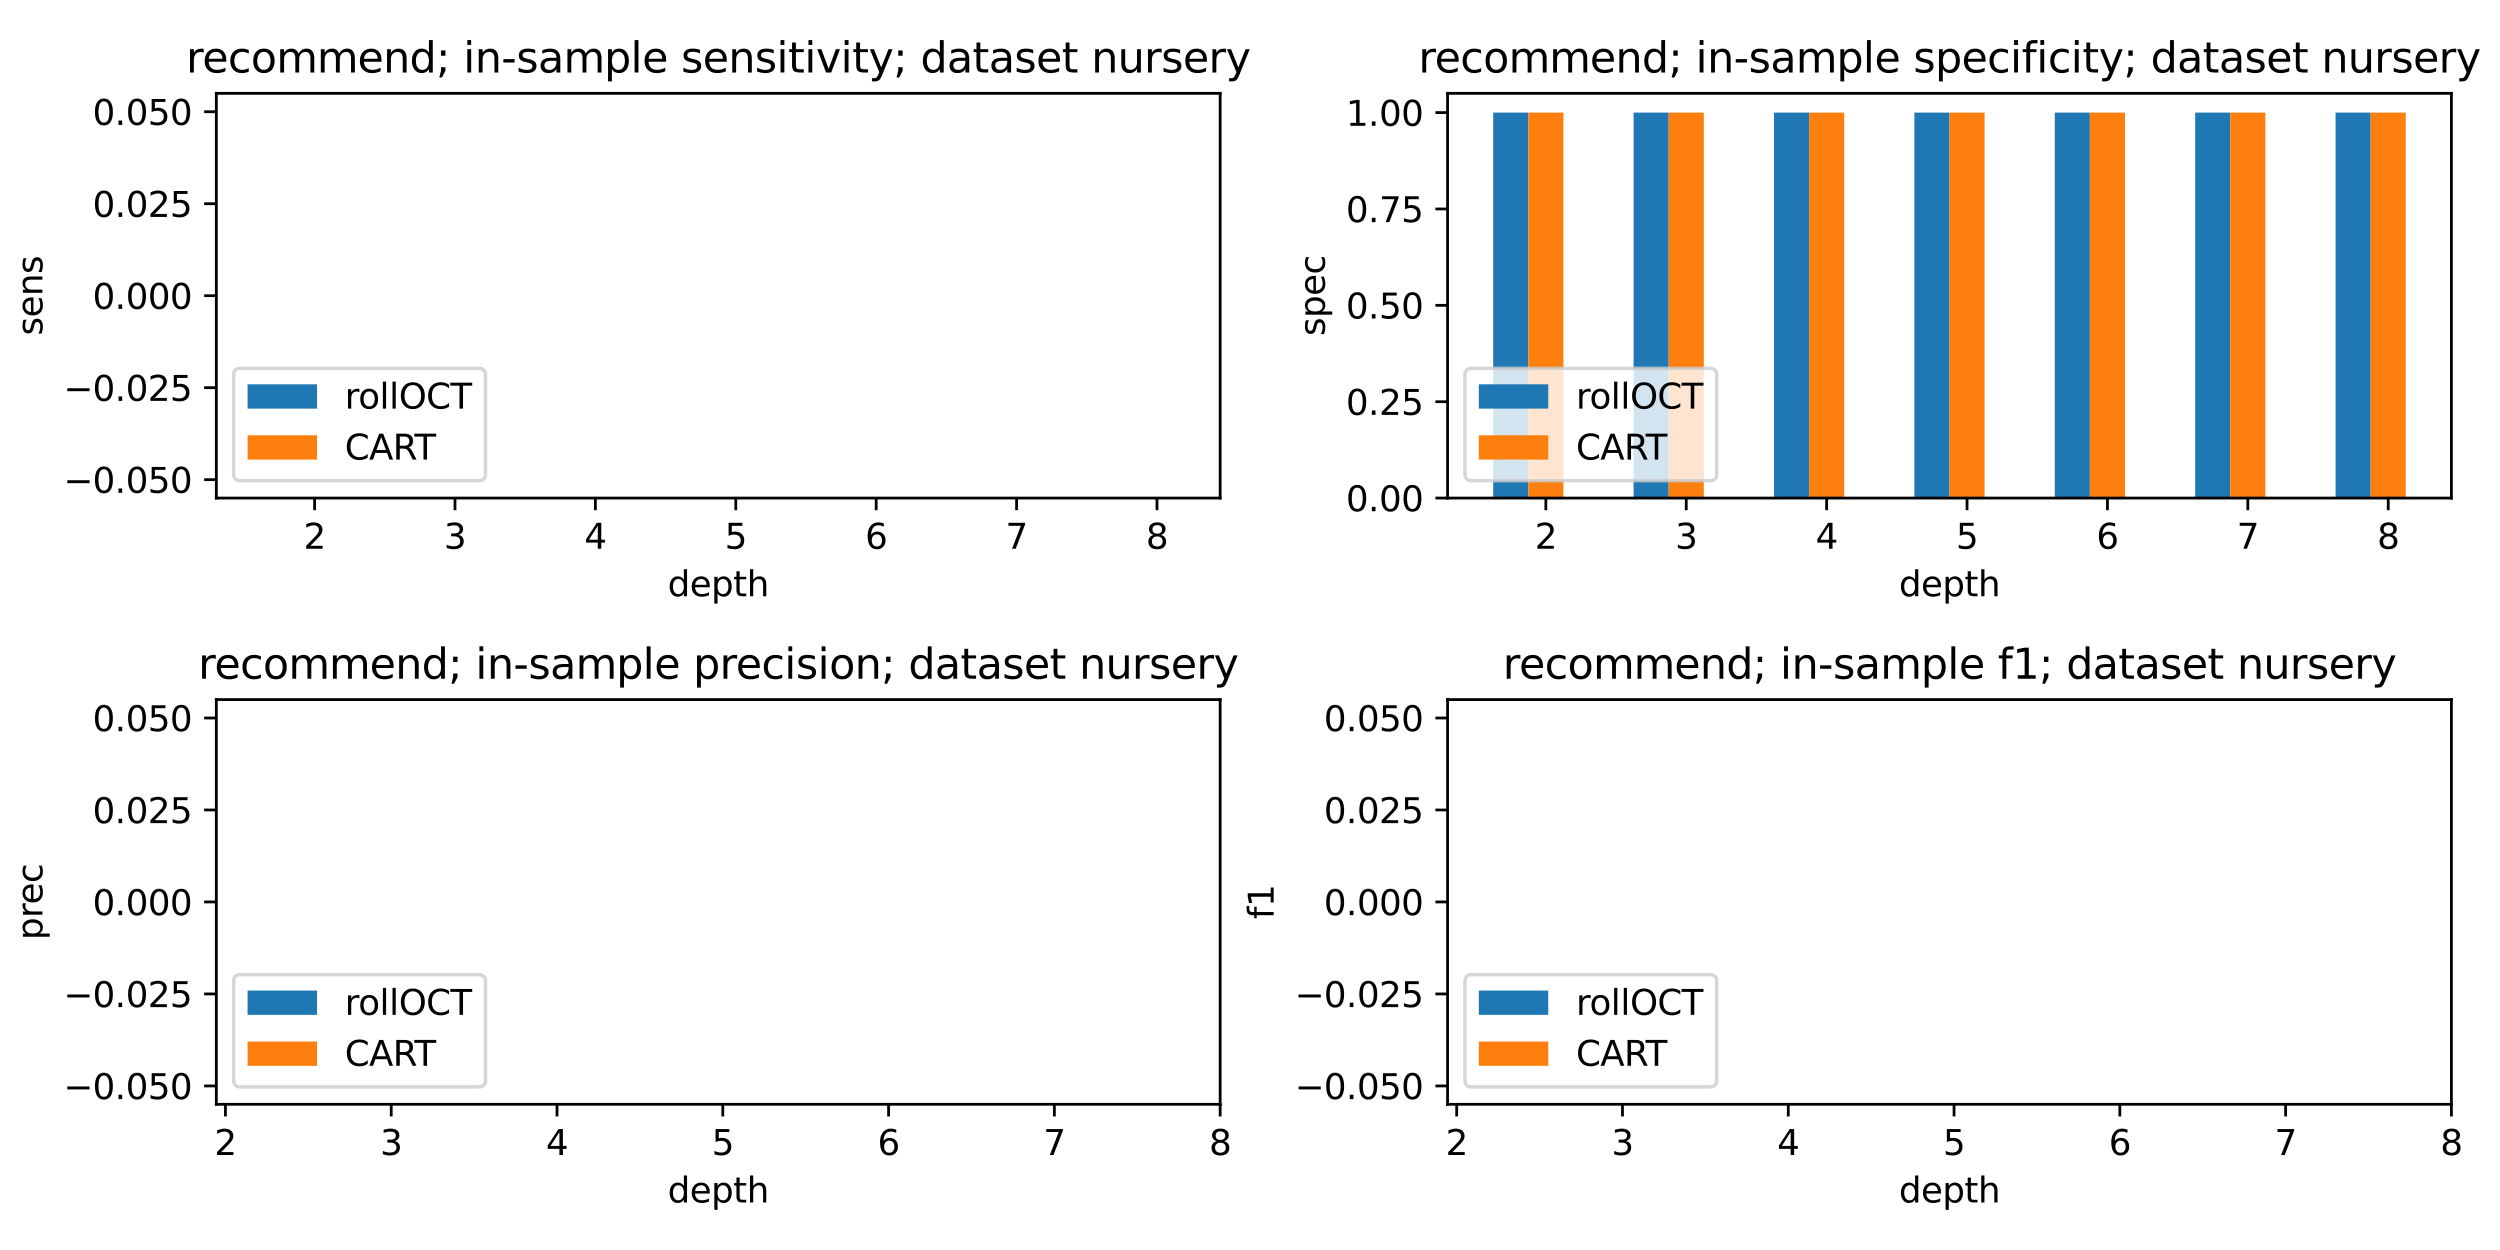 <?xml version="1.0" encoding="utf-8" standalone="no"?>
<!DOCTYPE svg PUBLIC "-//W3C//DTD SVG 1.1//EN"
  "http://www.w3.org/Graphics/SVG/1.1/DTD/svg11.dtd">
<svg xmlns:xlink="http://www.w3.org/1999/xlink" width="720pt" height="360pt" viewBox="0 0 720 360" xmlns="http://www.w3.org/2000/svg" version="1.1">
 <defs>
  <style type="text/css">*{stroke-linejoin: round; stroke-linecap: butt}</style>
 </defs>
 <g id="figure_1">
  <g id="patch_1">
   <path d="M 0 360 
L 720 360 
L 720 0 
L 0 0 
z
" style="fill: #ffffff"/>
  </g>
  <g id="axes_1">
   <g id="patch_2">
    <path d="M 62.3 143.44 
L 351.405 143.44 
L 351.405 26.88 
L 62.3 26.88 
z
" style="fill: #ffffff"/>
   </g>
   <g id="patch_3">
    <path d="M 75.441 85.16 
L 85.55 85.16 
L 85.55 85.16 
L 75.441 85.16 
z
" clip-path="url(#pfcedce633a)" style="fill: #1f77b4"/>
   </g>
   <g id="patch_4">
    <path d="M 115.875 85.16 
L 125.984 85.16 
L 125.984 85.16 
L 115.875 85.16 
z
" clip-path="url(#pfcedce633a)" style="fill: #1f77b4"/>
   </g>
   <g id="patch_5">
    <path d="M 156.31 85.16 
L 166.418 85.16 
L 166.418 85.16 
L 156.31 85.16 
z
" clip-path="url(#pfcedce633a)" style="fill: #1f77b4"/>
   </g>
   <g id="patch_6">
    <path d="M 196.744 85.16 
L 206.852 85.16 
L 206.852 85.16 
L 196.744 85.16 
z
" clip-path="url(#pfcedce633a)" style="fill: #1f77b4"/>
   </g>
   <g id="patch_7">
    <path d="M 237.178 85.16 
L 247.287 85.16 
L 247.287 85.16 
L 237.178 85.16 
z
" clip-path="url(#pfcedce633a)" style="fill: #1f77b4"/>
   </g>
   <g id="patch_8">
    <path d="M 277.612 85.16 
L 287.721 85.16 
L 287.721 85.16 
L 277.612 85.16 
z
" clip-path="url(#pfcedce633a)" style="fill: #1f77b4"/>
   </g>
   <g id="patch_9">
    <path d="M 318.047 85.16 
L 328.155 85.16 
L 328.155 85.16 
L 318.047 85.16 
z
" clip-path="url(#pfcedce633a)" style="fill: #1f77b4"/>
   </g>
   <g id="patch_10">
    <path d="M 85.55 85.16 
L 95.658 85.16 
L 95.658 85.16 
L 85.55 85.16 
z
" clip-path="url(#pfcedce633a)" style="fill: #ff7f0e"/>
   </g>
   <g id="patch_11">
    <path d="M 125.984 85.16 
L 136.093 85.16 
L 136.093 85.16 
L 125.984 85.16 
z
" clip-path="url(#pfcedce633a)" style="fill: #ff7f0e"/>
   </g>
   <g id="patch_12">
    <path d="M 166.418 85.16 
L 176.527 85.16 
L 176.527 85.16 
L 166.418 85.16 
z
" clip-path="url(#pfcedce633a)" style="fill: #ff7f0e"/>
   </g>
   <g id="patch_13">
    <path d="M 206.852 85.16 
L 216.961 85.16 
L 216.961 85.16 
L 206.852 85.16 
z
" clip-path="url(#pfcedce633a)" style="fill: #ff7f0e"/>
   </g>
   <g id="patch_14">
    <path d="M 247.287 85.16 
L 257.395 85.16 
L 257.395 85.16 
L 247.287 85.16 
z
" clip-path="url(#pfcedce633a)" style="fill: #ff7f0e"/>
   </g>
   <g id="patch_15">
    <path d="M 287.721 85.16 
L 297.83 85.16 
L 297.83 85.16 
L 287.721 85.16 
z
" clip-path="url(#pfcedce633a)" style="fill: #ff7f0e"/>
   </g>
   <g id="patch_16">
    <path d="M 328.155 85.16 
L 338.264 85.16 
L 338.264 85.16 
L 328.155 85.16 
z
" clip-path="url(#pfcedce633a)" style="fill: #ff7f0e"/>
   </g>
   <g id="matplotlib.axis_1">
    <g id="xtick_1">
     <g id="line2d_1">
      <defs>
       <path id="m4b874661a4" d="M 0 0 
L 0 3.5 
" style="stroke: #000000; stroke-width: 0.8"/>
      </defs>
      <g>
       <use xlink:href="#m4b874661a4" x="90.604" y="143.44" style="stroke: #000000; stroke-width: 0.8"/>
      </g>
     </g>
     <g id="text_1">
      <!-- 2 -->
      <g transform="translate(87.423 158.038) scale(0.1 -0.1)">
       <defs>
        <path id="DejaVuSans-32" d="M 1228 531 
L 3431 531 
L 3431 0 
L 469 0 
L 469 531 
Q 828 903 1448 1529 
Q 2069 2156 2228 2338 
Q 2531 2678 2651 2914 
Q 2772 3150 2772 3378 
Q 2772 3750 2511 3984 
Q 2250 4219 1831 4219 
Q 1534 4219 1204 4116 
Q 875 4013 500 3803 
L 500 4441 
Q 881 4594 1212 4672 
Q 1544 4750 1819 4750 
Q 2544 4750 2975 4387 
Q 3406 4025 3406 3419 
Q 3406 3131 3298 2873 
Q 3191 2616 2906 2266 
Q 2828 2175 2409 1742 
Q 1991 1309 1228 531 
z
" transform="scale(0.016)"/>
       </defs>
       <use xlink:href="#DejaVuSans-32"/>
      </g>
     </g>
    </g>
    <g id="xtick_2">
     <g id="line2d_2">
      <g>
       <use xlink:href="#m4b874661a4" x="131.038" y="143.44" style="stroke: #000000; stroke-width: 0.8"/>
      </g>
     </g>
     <g id="text_2">
      <!-- 3 -->
      <g transform="translate(127.857 158.038) scale(0.1 -0.1)">
       <defs>
        <path id="DejaVuSans-33" d="M 2597 2516 
Q 3050 2419 3304 2112 
Q 3559 1806 3559 1356 
Q 3559 666 3084 287 
Q 2609 -91 1734 -91 
Q 1441 -91 1130 -33 
Q 819 25 488 141 
L 488 750 
Q 750 597 1062 519 
Q 1375 441 1716 441 
Q 2309 441 2620 675 
Q 2931 909 2931 1356 
Q 2931 1769 2642 2001 
Q 2353 2234 1838 2234 
L 1294 2234 
L 1294 2753 
L 1863 2753 
Q 2328 2753 2575 2939 
Q 2822 3125 2822 3475 
Q 2822 3834 2567 4026 
Q 2313 4219 1838 4219 
Q 1578 4219 1281 4162 
Q 984 4106 628 3988 
L 628 4550 
Q 988 4650 1302 4700 
Q 1616 4750 1894 4750 
Q 2613 4750 3031 4423 
Q 3450 4097 3450 3541 
Q 3450 3153 3228 2886 
Q 3006 2619 2597 2516 
z
" transform="scale(0.016)"/>
       </defs>
       <use xlink:href="#DejaVuSans-33"/>
      </g>
     </g>
    </g>
    <g id="xtick_3">
     <g id="line2d_3">
      <g>
       <use xlink:href="#m4b874661a4" x="171.473" y="143.44" style="stroke: #000000; stroke-width: 0.8"/>
      </g>
     </g>
     <g id="text_3">
      <!-- 4 -->
      <g transform="translate(168.291 158.038) scale(0.1 -0.1)">
       <defs>
        <path id="DejaVuSans-34" d="M 2419 4116 
L 825 1625 
L 2419 1625 
L 2419 4116 
z
M 2253 4666 
L 3047 4666 
L 3047 1625 
L 3713 1625 
L 3713 1100 
L 3047 1100 
L 3047 0 
L 2419 0 
L 2419 1100 
L 313 1100 
L 313 1709 
L 2253 4666 
z
" transform="scale(0.016)"/>
       </defs>
       <use xlink:href="#DejaVuSans-34"/>
      </g>
     </g>
    </g>
    <g id="xtick_4">
     <g id="line2d_4">
      <g>
       <use xlink:href="#m4b874661a4" x="211.907" y="143.44" style="stroke: #000000; stroke-width: 0.8"/>
      </g>
     </g>
     <g id="text_4">
      <!-- 5 -->
      <g transform="translate(208.726 158.038) scale(0.1 -0.1)">
       <defs>
        <path id="DejaVuSans-35" d="M 691 4666 
L 3169 4666 
L 3169 4134 
L 1269 4134 
L 1269 2991 
Q 1406 3038 1543 3061 
Q 1681 3084 1819 3084 
Q 2600 3084 3056 2656 
Q 3513 2228 3513 1497 
Q 3513 744 3044 326 
Q 2575 -91 1722 -91 
Q 1428 -91 1123 -41 
Q 819 9 494 109 
L 494 744 
Q 775 591 1075 516 
Q 1375 441 1709 441 
Q 2250 441 2565 725 
Q 2881 1009 2881 1497 
Q 2881 1984 2565 2268 
Q 2250 2553 1709 2553 
Q 1456 2553 1204 2497 
Q 953 2441 691 2322 
L 691 4666 
z
" transform="scale(0.016)"/>
       </defs>
       <use xlink:href="#DejaVuSans-35"/>
      </g>
     </g>
    </g>
    <g id="xtick_5">
     <g id="line2d_5">
      <g>
       <use xlink:href="#m4b874661a4" x="252.341" y="143.44" style="stroke: #000000; stroke-width: 0.8"/>
      </g>
     </g>
     <g id="text_5">
      <!-- 6 -->
      <g transform="translate(249.16 158.038) scale(0.1 -0.1)">
       <defs>
        <path id="DejaVuSans-36" d="M 2113 2584 
Q 1688 2584 1439 2293 
Q 1191 2003 1191 1497 
Q 1191 994 1439 701 
Q 1688 409 2113 409 
Q 2538 409 2786 701 
Q 3034 994 3034 1497 
Q 3034 2003 2786 2293 
Q 2538 2584 2113 2584 
z
M 3366 4563 
L 3366 3988 
Q 3128 4100 2886 4159 
Q 2644 4219 2406 4219 
Q 1781 4219 1451 3797 
Q 1122 3375 1075 2522 
Q 1259 2794 1537 2939 
Q 1816 3084 2150 3084 
Q 2853 3084 3261 2657 
Q 3669 2231 3669 1497 
Q 3669 778 3244 343 
Q 2819 -91 2113 -91 
Q 1303 -91 875 529 
Q 447 1150 447 2328 
Q 447 3434 972 4092 
Q 1497 4750 2381 4750 
Q 2619 4750 2861 4703 
Q 3103 4656 3366 4563 
z
" transform="scale(0.016)"/>
       </defs>
       <use xlink:href="#DejaVuSans-36"/>
      </g>
     </g>
    </g>
    <g id="xtick_6">
     <g id="line2d_6">
      <g>
       <use xlink:href="#m4b874661a4" x="292.775" y="143.44" style="stroke: #000000; stroke-width: 0.8"/>
      </g>
     </g>
     <g id="text_6">
      <!-- 7 -->
      <g transform="translate(289.594 158.038) scale(0.1 -0.1)">
       <defs>
        <path id="DejaVuSans-37" d="M 525 4666 
L 3525 4666 
L 3525 4397 
L 1831 0 
L 1172 0 
L 2766 4134 
L 525 4134 
L 525 4666 
z
" transform="scale(0.016)"/>
       </defs>
       <use xlink:href="#DejaVuSans-37"/>
      </g>
     </g>
    </g>
    <g id="xtick_7">
     <g id="line2d_7">
      <g>
       <use xlink:href="#m4b874661a4" x="333.21" y="143.44" style="stroke: #000000; stroke-width: 0.8"/>
      </g>
     </g>
     <g id="text_7">
      <!-- 8 -->
      <g transform="translate(330.028 158.038) scale(0.1 -0.1)">
       <defs>
        <path id="DejaVuSans-38" d="M 2034 2216 
Q 1584 2216 1326 1975 
Q 1069 1734 1069 1313 
Q 1069 891 1326 650 
Q 1584 409 2034 409 
Q 2484 409 2743 651 
Q 3003 894 3003 1313 
Q 3003 1734 2745 1975 
Q 2488 2216 2034 2216 
z
M 1403 2484 
Q 997 2584 770 2862 
Q 544 3141 544 3541 
Q 544 4100 942 4425 
Q 1341 4750 2034 4750 
Q 2731 4750 3128 4425 
Q 3525 4100 3525 3541 
Q 3525 3141 3298 2862 
Q 3072 2584 2669 2484 
Q 3125 2378 3379 2068 
Q 3634 1759 3634 1313 
Q 3634 634 3220 271 
Q 2806 -91 2034 -91 
Q 1263 -91 848 271 
Q 434 634 434 1313 
Q 434 1759 690 2068 
Q 947 2378 1403 2484 
z
M 1172 3481 
Q 1172 3119 1398 2916 
Q 1625 2713 2034 2713 
Q 2441 2713 2670 2916 
Q 2900 3119 2900 3481 
Q 2900 3844 2670 4047 
Q 2441 4250 2034 4250 
Q 1625 4250 1398 4047 
Q 1172 3844 1172 3481 
z
" transform="scale(0.016)"/>
       </defs>
       <use xlink:href="#DejaVuSans-38"/>
      </g>
     </g>
    </g>
    <g id="text_8">
     <!-- depth -->
     <g transform="translate(192.299 171.717) scale(0.1 -0.1)">
      <defs>
       <path id="DejaVuSans-64" d="M 2906 2969 
L 2906 4863 
L 3481 4863 
L 3481 0 
L 2906 0 
L 2906 525 
Q 2725 213 2448 61 
Q 2172 -91 1784 -91 
Q 1150 -91 751 415 
Q 353 922 353 1747 
Q 353 2572 751 3078 
Q 1150 3584 1784 3584 
Q 2172 3584 2448 3432 
Q 2725 3281 2906 2969 
z
M 947 1747 
Q 947 1113 1208 752 
Q 1469 391 1925 391 
Q 2381 391 2643 752 
Q 2906 1113 2906 1747 
Q 2906 2381 2643 2742 
Q 2381 3103 1925 3103 
Q 1469 3103 1208 2742 
Q 947 2381 947 1747 
z
" transform="scale(0.016)"/>
       <path id="DejaVuSans-65" d="M 3597 1894 
L 3597 1613 
L 953 1613 
Q 991 1019 1311 708 
Q 1631 397 2203 397 
Q 2534 397 2845 478 
Q 3156 559 3463 722 
L 3463 178 
Q 3153 47 2828 -22 
Q 2503 -91 2169 -91 
Q 1331 -91 842 396 
Q 353 884 353 1716 
Q 353 2575 817 3079 
Q 1281 3584 2069 3584 
Q 2775 3584 3186 3129 
Q 3597 2675 3597 1894 
z
M 3022 2063 
Q 3016 2534 2758 2815 
Q 2500 3097 2075 3097 
Q 1594 3097 1305 2825 
Q 1016 2553 972 2059 
L 3022 2063 
z
" transform="scale(0.016)"/>
       <path id="DejaVuSans-70" d="M 1159 525 
L 1159 -1331 
L 581 -1331 
L 581 3500 
L 1159 3500 
L 1159 2969 
Q 1341 3281 1617 3432 
Q 1894 3584 2278 3584 
Q 2916 3584 3314 3078 
Q 3713 2572 3713 1747 
Q 3713 922 3314 415 
Q 2916 -91 2278 -91 
Q 1894 -91 1617 61 
Q 1341 213 1159 525 
z
M 3116 1747 
Q 3116 2381 2855 2742 
Q 2594 3103 2138 3103 
Q 1681 3103 1420 2742 
Q 1159 2381 1159 1747 
Q 1159 1113 1420 752 
Q 1681 391 2138 391 
Q 2594 391 2855 752 
Q 3116 1113 3116 1747 
z
" transform="scale(0.016)"/>
       <path id="DejaVuSans-74" d="M 1172 4494 
L 1172 3500 
L 2356 3500 
L 2356 3053 
L 1172 3053 
L 1172 1153 
Q 1172 725 1289 603 
Q 1406 481 1766 481 
L 2356 481 
L 2356 0 
L 1766 0 
Q 1100 0 847 248 
Q 594 497 594 1153 
L 594 3053 
L 172 3053 
L 172 3500 
L 594 3500 
L 594 4494 
L 1172 4494 
z
" transform="scale(0.016)"/>
       <path id="DejaVuSans-68" d="M 3513 2113 
L 3513 0 
L 2938 0 
L 2938 2094 
Q 2938 2591 2744 2837 
Q 2550 3084 2163 3084 
Q 1697 3084 1428 2787 
Q 1159 2491 1159 1978 
L 1159 0 
L 581 0 
L 581 4863 
L 1159 4863 
L 1159 2956 
Q 1366 3272 1645 3428 
Q 1925 3584 2291 3584 
Q 2894 3584 3203 3211 
Q 3513 2838 3513 2113 
z
" transform="scale(0.016)"/>
      </defs>
      <use xlink:href="#DejaVuSans-64"/>
      <use xlink:href="#DejaVuSans-65" transform="translate(63.477 0)"/>
      <use xlink:href="#DejaVuSans-70" transform="translate(125 0)"/>
      <use xlink:href="#DejaVuSans-74" transform="translate(188.477 0)"/>
      <use xlink:href="#DejaVuSans-68" transform="translate(227.686 0)"/>
     </g>
    </g>
   </g>
   <g id="matplotlib.axis_2">
    <g id="ytick_1">
     <g id="line2d_8">
      <defs>
       <path id="m659b823732" d="M 0 0 
L -3.5 0 
" style="stroke: #000000; stroke-width: 0.8"/>
      </defs>
      <g>
       <use xlink:href="#m659b823732" x="62.3" y="138.142" style="stroke: #000000; stroke-width: 0.8"/>
      </g>
     </g>
     <g id="text_9">
      <!-- −0.050 -->
      <g transform="translate(18.292 141.941) scale(0.1 -0.1)">
       <defs>
        <path id="DejaVuSans-2212" d="M 678 2272 
L 4684 2272 
L 4684 1741 
L 678 1741 
L 678 2272 
z
" transform="scale(0.016)"/>
        <path id="DejaVuSans-30" d="M 2034 4250 
Q 1547 4250 1301 3770 
Q 1056 3291 1056 2328 
Q 1056 1369 1301 889 
Q 1547 409 2034 409 
Q 2525 409 2770 889 
Q 3016 1369 3016 2328 
Q 3016 3291 2770 3770 
Q 2525 4250 2034 4250 
z
M 2034 4750 
Q 2819 4750 3233 4129 
Q 3647 3509 3647 2328 
Q 3647 1150 3233 529 
Q 2819 -91 2034 -91 
Q 1250 -91 836 529 
Q 422 1150 422 2328 
Q 422 3509 836 4129 
Q 1250 4750 2034 4750 
z
" transform="scale(0.016)"/>
        <path id="DejaVuSans-2e" d="M 684 794 
L 1344 794 
L 1344 0 
L 684 0 
L 684 794 
z
" transform="scale(0.016)"/>
       </defs>
       <use xlink:href="#DejaVuSans-2212"/>
       <use xlink:href="#DejaVuSans-30" transform="translate(83.789 0)"/>
       <use xlink:href="#DejaVuSans-2e" transform="translate(147.412 0)"/>
       <use xlink:href="#DejaVuSans-30" transform="translate(179.199 0)"/>
       <use xlink:href="#DejaVuSans-35" transform="translate(242.822 0)"/>
       <use xlink:href="#DejaVuSans-30" transform="translate(306.445 0)"/>
      </g>
     </g>
    </g>
    <g id="ytick_2">
     <g id="line2d_9">
      <g>
       <use xlink:href="#m659b823732" x="62.3" y="111.651" style="stroke: #000000; stroke-width: 0.8"/>
      </g>
     </g>
     <g id="text_10">
      <!-- −0.025 -->
      <g transform="translate(18.292 115.45) scale(0.1 -0.1)">
       <use xlink:href="#DejaVuSans-2212"/>
       <use xlink:href="#DejaVuSans-30" transform="translate(83.789 0)"/>
       <use xlink:href="#DejaVuSans-2e" transform="translate(147.412 0)"/>
       <use xlink:href="#DejaVuSans-30" transform="translate(179.199 0)"/>
       <use xlink:href="#DejaVuSans-32" transform="translate(242.822 0)"/>
       <use xlink:href="#DejaVuSans-35" transform="translate(306.445 0)"/>
      </g>
     </g>
    </g>
    <g id="ytick_3">
     <g id="line2d_10">
      <g>
       <use xlink:href="#m659b823732" x="62.3" y="85.16" style="stroke: #000000; stroke-width: 0.8"/>
      </g>
     </g>
     <g id="text_11">
      <!-- 0.000 -->
      <g transform="translate(26.672 88.959) scale(0.1 -0.1)">
       <use xlink:href="#DejaVuSans-30"/>
       <use xlink:href="#DejaVuSans-2e" transform="translate(63.623 0)"/>
       <use xlink:href="#DejaVuSans-30" transform="translate(95.41 0)"/>
       <use xlink:href="#DejaVuSans-30" transform="translate(159.033 0)"/>
       <use xlink:href="#DejaVuSans-30" transform="translate(222.656 0)"/>
      </g>
     </g>
    </g>
    <g id="ytick_4">
     <g id="line2d_11">
      <g>
       <use xlink:href="#m659b823732" x="62.3" y="58.669" style="stroke: #000000; stroke-width: 0.8"/>
      </g>
     </g>
     <g id="text_12">
      <!-- 0.025 -->
      <g transform="translate(26.672 62.468) scale(0.1 -0.1)">
       <use xlink:href="#DejaVuSans-30"/>
       <use xlink:href="#DejaVuSans-2e" transform="translate(63.623 0)"/>
       <use xlink:href="#DejaVuSans-30" transform="translate(95.41 0)"/>
       <use xlink:href="#DejaVuSans-32" transform="translate(159.033 0)"/>
       <use xlink:href="#DejaVuSans-35" transform="translate(222.656 0)"/>
      </g>
     </g>
    </g>
    <g id="ytick_5">
     <g id="line2d_12">
      <g>
       <use xlink:href="#m659b823732" x="62.3" y="32.178" style="stroke: #000000; stroke-width: 0.8"/>
      </g>
     </g>
     <g id="text_13">
      <!-- 0.050 -->
      <g transform="translate(26.672 35.977) scale(0.1 -0.1)">
       <use xlink:href="#DejaVuSans-30"/>
       <use xlink:href="#DejaVuSans-2e" transform="translate(63.623 0)"/>
       <use xlink:href="#DejaVuSans-30" transform="translate(95.41 0)"/>
       <use xlink:href="#DejaVuSans-35" transform="translate(159.033 0)"/>
       <use xlink:href="#DejaVuSans-30" transform="translate(222.656 0)"/>
      </g>
     </g>
    </g>
    <g id="text_14">
     <!-- sens -->
     <g transform="translate(12.213 96.615) rotate(-90) scale(0.1 -0.1)">
      <defs>
       <path id="DejaVuSans-73" d="M 2834 3397 
L 2834 2853 
Q 2591 2978 2328 3040 
Q 2066 3103 1784 3103 
Q 1356 3103 1142 2972 
Q 928 2841 928 2578 
Q 928 2378 1081 2264 
Q 1234 2150 1697 2047 
L 1894 2003 
Q 2506 1872 2764 1633 
Q 3022 1394 3022 966 
Q 3022 478 2636 193 
Q 2250 -91 1575 -91 
Q 1294 -91 989 -36 
Q 684 19 347 128 
L 347 722 
Q 666 556 975 473 
Q 1284 391 1588 391 
Q 1994 391 2212 530 
Q 2431 669 2431 922 
Q 2431 1156 2273 1281 
Q 2116 1406 1581 1522 
L 1381 1569 
Q 847 1681 609 1914 
Q 372 2147 372 2553 
Q 372 3047 722 3315 
Q 1072 3584 1716 3584 
Q 2034 3584 2315 3537 
Q 2597 3491 2834 3397 
z
" transform="scale(0.016)"/>
       <path id="DejaVuSans-6e" d="M 3513 2113 
L 3513 0 
L 2938 0 
L 2938 2094 
Q 2938 2591 2744 2837 
Q 2550 3084 2163 3084 
Q 1697 3084 1428 2787 
Q 1159 2491 1159 1978 
L 1159 0 
L 581 0 
L 581 3500 
L 1159 3500 
L 1159 2956 
Q 1366 3272 1645 3428 
Q 1925 3584 2291 3584 
Q 2894 3584 3203 3211 
Q 3513 2838 3513 2113 
z
" transform="scale(0.016)"/>
      </defs>
      <use xlink:href="#DejaVuSans-73"/>
      <use xlink:href="#DejaVuSans-65" transform="translate(52.1 0)"/>
      <use xlink:href="#DejaVuSans-6e" transform="translate(113.623 0)"/>
      <use xlink:href="#DejaVuSans-73" transform="translate(177.002 0)"/>
     </g>
    </g>
   </g>
   <g id="patch_17">
    <path d="M 62.3 143.44 
L 62.3 26.88 
" style="fill: none; stroke: #000000; stroke-width: 0.8; stroke-linejoin: miter; stroke-linecap: square"/>
   </g>
   <g id="patch_18">
    <path d="M 351.405 143.44 
L 351.405 26.88 
" style="fill: none; stroke: #000000; stroke-width: 0.8; stroke-linejoin: miter; stroke-linecap: square"/>
   </g>
   <g id="patch_19">
    <path d="M 62.3 143.44 
L 351.405 143.44 
" style="fill: none; stroke: #000000; stroke-width: 0.8; stroke-linejoin: miter; stroke-linecap: square"/>
   </g>
   <g id="patch_20">
    <path d="M 62.3 26.88 
L 351.405 26.88 
" style="fill: none; stroke: #000000; stroke-width: 0.8; stroke-linejoin: miter; stroke-linecap: square"/>
   </g>
   <g id="text_15">
    <!-- recommend; in-sample sensitivity; dataset nursery -->
    <g transform="translate(53.603 20.88) scale(0.12 -0.12)">
     <defs>
      <path id="DejaVuSans-72" d="M 2631 2963 
Q 2534 3019 2420 3045 
Q 2306 3072 2169 3072 
Q 1681 3072 1420 2755 
Q 1159 2438 1159 1844 
L 1159 0 
L 581 0 
L 581 3500 
L 1159 3500 
L 1159 2956 
Q 1341 3275 1631 3429 
Q 1922 3584 2338 3584 
Q 2397 3584 2469 3576 
Q 2541 3569 2628 3553 
L 2631 2963 
z
" transform="scale(0.016)"/>
      <path id="DejaVuSans-63" d="M 3122 3366 
L 3122 2828 
Q 2878 2963 2633 3030 
Q 2388 3097 2138 3097 
Q 1578 3097 1268 2742 
Q 959 2388 959 1747 
Q 959 1106 1268 751 
Q 1578 397 2138 397 
Q 2388 397 2633 464 
Q 2878 531 3122 666 
L 3122 134 
Q 2881 22 2623 -34 
Q 2366 -91 2075 -91 
Q 1284 -91 818 406 
Q 353 903 353 1747 
Q 353 2603 823 3093 
Q 1294 3584 2113 3584 
Q 2378 3584 2631 3529 
Q 2884 3475 3122 3366 
z
" transform="scale(0.016)"/>
      <path id="DejaVuSans-6f" d="M 1959 3097 
Q 1497 3097 1228 2736 
Q 959 2375 959 1747 
Q 959 1119 1226 758 
Q 1494 397 1959 397 
Q 2419 397 2687 759 
Q 2956 1122 2956 1747 
Q 2956 2369 2687 2733 
Q 2419 3097 1959 3097 
z
M 1959 3584 
Q 2709 3584 3137 3096 
Q 3566 2609 3566 1747 
Q 3566 888 3137 398 
Q 2709 -91 1959 -91 
Q 1206 -91 779 398 
Q 353 888 353 1747 
Q 353 2609 779 3096 
Q 1206 3584 1959 3584 
z
" transform="scale(0.016)"/>
      <path id="DejaVuSans-6d" d="M 3328 2828 
Q 3544 3216 3844 3400 
Q 4144 3584 4550 3584 
Q 5097 3584 5394 3201 
Q 5691 2819 5691 2113 
L 5691 0 
L 5113 0 
L 5113 2094 
Q 5113 2597 4934 2840 
Q 4756 3084 4391 3084 
Q 3944 3084 3684 2787 
Q 3425 2491 3425 1978 
L 3425 0 
L 2847 0 
L 2847 2094 
Q 2847 2600 2669 2842 
Q 2491 3084 2119 3084 
Q 1678 3084 1418 2786 
Q 1159 2488 1159 1978 
L 1159 0 
L 581 0 
L 581 3500 
L 1159 3500 
L 1159 2956 
Q 1356 3278 1631 3431 
Q 1906 3584 2284 3584 
Q 2666 3584 2933 3390 
Q 3200 3197 3328 2828 
z
" transform="scale(0.016)"/>
      <path id="DejaVuSans-3b" d="M 750 3309 
L 1409 3309 
L 1409 2516 
L 750 2516 
L 750 3309 
z
M 750 794 
L 1409 794 
L 1409 256 
L 897 -744 
L 494 -744 
L 750 256 
L 750 794 
z
" transform="scale(0.016)"/>
      <path id="DejaVuSans-20" transform="scale(0.016)"/>
      <path id="DejaVuSans-69" d="M 603 3500 
L 1178 3500 
L 1178 0 
L 603 0 
L 603 3500 
z
M 603 4863 
L 1178 4863 
L 1178 4134 
L 603 4134 
L 603 4863 
z
" transform="scale(0.016)"/>
      <path id="DejaVuSans-2d" d="M 313 2009 
L 1997 2009 
L 1997 1497 
L 313 1497 
L 313 2009 
z
" transform="scale(0.016)"/>
      <path id="DejaVuSans-61" d="M 2194 1759 
Q 1497 1759 1228 1600 
Q 959 1441 959 1056 
Q 959 750 1161 570 
Q 1363 391 1709 391 
Q 2188 391 2477 730 
Q 2766 1069 2766 1631 
L 2766 1759 
L 2194 1759 
z
M 3341 1997 
L 3341 0 
L 2766 0 
L 2766 531 
Q 2569 213 2275 61 
Q 1981 -91 1556 -91 
Q 1019 -91 701 211 
Q 384 513 384 1019 
Q 384 1609 779 1909 
Q 1175 2209 1959 2209 
L 2766 2209 
L 2766 2266 
Q 2766 2663 2505 2880 
Q 2244 3097 1772 3097 
Q 1472 3097 1187 3025 
Q 903 2953 641 2809 
L 641 3341 
Q 956 3463 1253 3523 
Q 1550 3584 1831 3584 
Q 2591 3584 2966 3190 
Q 3341 2797 3341 1997 
z
" transform="scale(0.016)"/>
      <path id="DejaVuSans-6c" d="M 603 4863 
L 1178 4863 
L 1178 0 
L 603 0 
L 603 4863 
z
" transform="scale(0.016)"/>
      <path id="DejaVuSans-76" d="M 191 3500 
L 800 3500 
L 1894 563 
L 2988 3500 
L 3597 3500 
L 2284 0 
L 1503 0 
L 191 3500 
z
" transform="scale(0.016)"/>
      <path id="DejaVuSans-79" d="M 2059 -325 
Q 1816 -950 1584 -1140 
Q 1353 -1331 966 -1331 
L 506 -1331 
L 506 -850 
L 844 -850 
Q 1081 -850 1212 -737 
Q 1344 -625 1503 -206 
L 1606 56 
L 191 3500 
L 800 3500 
L 1894 763 
L 2988 3500 
L 3597 3500 
L 2059 -325 
z
" transform="scale(0.016)"/>
      <path id="DejaVuSans-75" d="M 544 1381 
L 544 3500 
L 1119 3500 
L 1119 1403 
Q 1119 906 1312 657 
Q 1506 409 1894 409 
Q 2359 409 2629 706 
Q 2900 1003 2900 1516 
L 2900 3500 
L 3475 3500 
L 3475 0 
L 2900 0 
L 2900 538 
Q 2691 219 2414 64 
Q 2138 -91 1772 -91 
Q 1169 -91 856 284 
Q 544 659 544 1381 
z
M 1991 3584 
L 1991 3584 
z
" transform="scale(0.016)"/>
     </defs>
     <use xlink:href="#DejaVuSans-72"/>
     <use xlink:href="#DejaVuSans-65" transform="translate(38.863 0)"/>
     <use xlink:href="#DejaVuSans-63" transform="translate(100.387 0)"/>
     <use xlink:href="#DejaVuSans-6f" transform="translate(155.367 0)"/>
     <use xlink:href="#DejaVuSans-6d" transform="translate(216.549 0)"/>
     <use xlink:href="#DejaVuSans-6d" transform="translate(313.961 0)"/>
     <use xlink:href="#DejaVuSans-65" transform="translate(411.373 0)"/>
     <use xlink:href="#DejaVuSans-6e" transform="translate(472.896 0)"/>
     <use xlink:href="#DejaVuSans-64" transform="translate(536.275 0)"/>
     <use xlink:href="#DejaVuSans-3b" transform="translate(599.752 0)"/>
     <use xlink:href="#DejaVuSans-20" transform="translate(633.443 0)"/>
     <use xlink:href="#DejaVuSans-69" transform="translate(665.23 0)"/>
     <use xlink:href="#DejaVuSans-6e" transform="translate(693.014 0)"/>
     <use xlink:href="#DejaVuSans-2d" transform="translate(756.393 0)"/>
     <use xlink:href="#DejaVuSans-73" transform="translate(792.477 0)"/>
     <use xlink:href="#DejaVuSans-61" transform="translate(844.576 0)"/>
     <use xlink:href="#DejaVuSans-6d" transform="translate(905.855 0)"/>
     <use xlink:href="#DejaVuSans-70" transform="translate(1003.268 0)"/>
     <use xlink:href="#DejaVuSans-6c" transform="translate(1066.744 0)"/>
     <use xlink:href="#DejaVuSans-65" transform="translate(1094.527 0)"/>
     <use xlink:href="#DejaVuSans-20" transform="translate(1156.051 0)"/>
     <use xlink:href="#DejaVuSans-73" transform="translate(1187.838 0)"/>
     <use xlink:href="#DejaVuSans-65" transform="translate(1239.938 0)"/>
     <use xlink:href="#DejaVuSans-6e" transform="translate(1301.461 0)"/>
     <use xlink:href="#DejaVuSans-73" transform="translate(1364.84 0)"/>
     <use xlink:href="#DejaVuSans-69" transform="translate(1416.939 0)"/>
     <use xlink:href="#DejaVuSans-74" transform="translate(1444.723 0)"/>
     <use xlink:href="#DejaVuSans-69" transform="translate(1483.932 0)"/>
     <use xlink:href="#DejaVuSans-76" transform="translate(1511.715 0)"/>
     <use xlink:href="#DejaVuSans-69" transform="translate(1570.895 0)"/>
     <use xlink:href="#DejaVuSans-74" transform="translate(1598.678 0)"/>
     <use xlink:href="#DejaVuSans-79" transform="translate(1637.887 0)"/>
     <use xlink:href="#DejaVuSans-3b" transform="translate(1697.066 0)"/>
     <use xlink:href="#DejaVuSans-20" transform="translate(1730.758 0)"/>
     <use xlink:href="#DejaVuSans-64" transform="translate(1762.545 0)"/>
     <use xlink:href="#DejaVuSans-61" transform="translate(1826.021 0)"/>
     <use xlink:href="#DejaVuSans-74" transform="translate(1887.301 0)"/>
     <use xlink:href="#DejaVuSans-61" transform="translate(1926.51 0)"/>
     <use xlink:href="#DejaVuSans-73" transform="translate(1987.789 0)"/>
     <use xlink:href="#DejaVuSans-65" transform="translate(2039.889 0)"/>
     <use xlink:href="#DejaVuSans-74" transform="translate(2101.412 0)"/>
     <use xlink:href="#DejaVuSans-20" transform="translate(2140.621 0)"/>
     <use xlink:href="#DejaVuSans-6e" transform="translate(2172.408 0)"/>
     <use xlink:href="#DejaVuSans-75" transform="translate(2235.787 0)"/>
     <use xlink:href="#DejaVuSans-72" transform="translate(2299.166 0)"/>
     <use xlink:href="#DejaVuSans-73" transform="translate(2340.279 0)"/>
     <use xlink:href="#DejaVuSans-65" transform="translate(2392.379 0)"/>
     <use xlink:href="#DejaVuSans-72" transform="translate(2453.902 0)"/>
     <use xlink:href="#DejaVuSans-79" transform="translate(2495.016 0)"/>
    </g>
   </g>
   <g id="legend_1">
    <g id="patch_21">
     <path d="M 69.3 138.44 
L 137.823 138.44 
Q 139.823 138.44 139.823 136.44 
L 139.823 108.084 
Q 139.823 106.084 137.823 106.084 
L 69.3 106.084 
Q 67.3 106.084 67.3 108.084 
L 67.3 136.44 
Q 67.3 138.44 69.3 138.44 
z
" style="fill: #ffffff; opacity: 0.8; stroke: #cccccc; stroke-linejoin: miter"/>
    </g>
    <g id="patch_22">
     <path d="M 71.3 117.682 
L 91.3 117.682 
L 91.3 110.682 
L 71.3 110.682 
z
" style="fill: #1f77b4"/>
    </g>
    <g id="text_16">
     <!-- rollOCT -->
     <g transform="translate(99.3 117.682) scale(0.1 -0.1)">
      <defs>
       <path id="DejaVuSans-4f" d="M 2522 4238 
Q 1834 4238 1429 3725 
Q 1025 3213 1025 2328 
Q 1025 1447 1429 934 
Q 1834 422 2522 422 
Q 3209 422 3611 934 
Q 4013 1447 4013 2328 
Q 4013 3213 3611 3725 
Q 3209 4238 2522 4238 
z
M 2522 4750 
Q 3503 4750 4090 4092 
Q 4678 3434 4678 2328 
Q 4678 1225 4090 567 
Q 3503 -91 2522 -91 
Q 1538 -91 948 565 
Q 359 1222 359 2328 
Q 359 3434 948 4092 
Q 1538 4750 2522 4750 
z
" transform="scale(0.016)"/>
       <path id="DejaVuSans-43" d="M 4122 4306 
L 4122 3641 
Q 3803 3938 3442 4084 
Q 3081 4231 2675 4231 
Q 1875 4231 1450 3742 
Q 1025 3253 1025 2328 
Q 1025 1406 1450 917 
Q 1875 428 2675 428 
Q 3081 428 3442 575 
Q 3803 722 4122 1019 
L 4122 359 
Q 3791 134 3420 21 
Q 3050 -91 2638 -91 
Q 1578 -91 968 557 
Q 359 1206 359 2328 
Q 359 3453 968 4101 
Q 1578 4750 2638 4750 
Q 3056 4750 3426 4639 
Q 3797 4528 4122 4306 
z
" transform="scale(0.016)"/>
       <path id="DejaVuSans-54" d="M -19 4666 
L 3928 4666 
L 3928 4134 
L 2272 4134 
L 2272 0 
L 1638 0 
L 1638 4134 
L -19 4134 
L -19 4666 
z
" transform="scale(0.016)"/>
      </defs>
      <use xlink:href="#DejaVuSans-72"/>
      <use xlink:href="#DejaVuSans-6f" transform="translate(38.863 0)"/>
      <use xlink:href="#DejaVuSans-6c" transform="translate(100.045 0)"/>
      <use xlink:href="#DejaVuSans-6c" transform="translate(127.828 0)"/>
      <use xlink:href="#DejaVuSans-4f" transform="translate(155.611 0)"/>
      <use xlink:href="#DejaVuSans-43" transform="translate(234.322 0)"/>
      <use xlink:href="#DejaVuSans-54" transform="translate(304.146 0)"/>
     </g>
    </g>
    <g id="patch_23">
     <path d="M 71.3 132.36 
L 91.3 132.36 
L 91.3 125.36 
L 71.3 125.36 
z
" style="fill: #ff7f0e"/>
    </g>
    <g id="text_17">
     <!-- CART -->
     <g transform="translate(99.3 132.36) scale(0.1 -0.1)">
      <defs>
       <path id="DejaVuSans-41" d="M 2188 4044 
L 1331 1722 
L 3047 1722 
L 2188 4044 
z
M 1831 4666 
L 2547 4666 
L 4325 0 
L 3669 0 
L 3244 1197 
L 1141 1197 
L 716 0 
L 50 0 
L 1831 4666 
z
" transform="scale(0.016)"/>
       <path id="DejaVuSans-52" d="M 2841 2188 
Q 3044 2119 3236 1894 
Q 3428 1669 3622 1275 
L 4263 0 
L 3584 0 
L 2988 1197 
Q 2756 1666 2539 1819 
Q 2322 1972 1947 1972 
L 1259 1972 
L 1259 0 
L 628 0 
L 628 4666 
L 2053 4666 
Q 2853 4666 3247 4331 
Q 3641 3997 3641 3322 
Q 3641 2881 3436 2590 
Q 3231 2300 2841 2188 
z
M 1259 4147 
L 1259 2491 
L 2053 2491 
Q 2509 2491 2742 2702 
Q 2975 2913 2975 3322 
Q 2975 3731 2742 3939 
Q 2509 4147 2053 4147 
L 1259 4147 
z
" transform="scale(0.016)"/>
      </defs>
      <use xlink:href="#DejaVuSans-43"/>
      <use xlink:href="#DejaVuSans-41" transform="translate(69.824 0)"/>
      <use xlink:href="#DejaVuSans-52" transform="translate(138.232 0)"/>
      <use xlink:href="#DejaVuSans-54" transform="translate(200.465 0)"/>
     </g>
    </g>
   </g>
  </g>
  <g id="axes_2">
   <g id="patch_24">
    <path d="M 416.9 143.44 
L 706.005 143.44 
L 706.005 26.88 
L 416.9 26.88 
z
" style="fill: #ffffff"/>
   </g>
   <g id="patch_25">
    <path d="M 430.041 143.44 
L 440.15 143.44 
L 440.15 32.43 
L 430.041 32.43 
z
" clip-path="url(#p66e38af8af)" style="fill: #1f77b4"/>
   </g>
   <g id="patch_26">
    <path d="M 470.475 143.44 
L 480.584 143.44 
L 480.584 32.43 
L 470.475 32.43 
z
" clip-path="url(#p66e38af8af)" style="fill: #1f77b4"/>
   </g>
   <g id="patch_27">
    <path d="M 510.91 143.44 
L 521.018 143.44 
L 521.018 32.43 
L 510.91 32.43 
z
" clip-path="url(#p66e38af8af)" style="fill: #1f77b4"/>
   </g>
   <g id="patch_28">
    <path d="M 551.344 143.44 
L 561.452 143.44 
L 561.452 32.43 
L 551.344 32.43 
z
" clip-path="url(#p66e38af8af)" style="fill: #1f77b4"/>
   </g>
   <g id="patch_29">
    <path d="M 591.778 143.44 
L 601.887 143.44 
L 601.887 32.43 
L 591.778 32.43 
z
" clip-path="url(#p66e38af8af)" style="fill: #1f77b4"/>
   </g>
   <g id="patch_30">
    <path d="M 632.212 143.44 
L 642.321 143.44 
L 642.321 32.43 
L 632.212 32.43 
z
" clip-path="url(#p66e38af8af)" style="fill: #1f77b4"/>
   </g>
   <g id="patch_31">
    <path d="M 672.647 143.44 
L 682.755 143.44 
L 682.755 32.43 
L 672.647 32.43 
z
" clip-path="url(#p66e38af8af)" style="fill: #1f77b4"/>
   </g>
   <g id="patch_32">
    <path d="M 440.15 143.44 
L 450.258 143.44 
L 450.258 32.43 
L 440.15 32.43 
z
" clip-path="url(#p66e38af8af)" style="fill: #ff7f0e"/>
   </g>
   <g id="patch_33">
    <path d="M 480.584 143.44 
L 490.693 143.44 
L 490.693 32.43 
L 480.584 32.43 
z
" clip-path="url(#p66e38af8af)" style="fill: #ff7f0e"/>
   </g>
   <g id="patch_34">
    <path d="M 521.018 143.44 
L 531.127 143.44 
L 531.127 32.43 
L 521.018 32.43 
z
" clip-path="url(#p66e38af8af)" style="fill: #ff7f0e"/>
   </g>
   <g id="patch_35">
    <path d="M 561.452 143.44 
L 571.561 143.44 
L 571.561 32.43 
L 561.452 32.43 
z
" clip-path="url(#p66e38af8af)" style="fill: #ff7f0e"/>
   </g>
   <g id="patch_36">
    <path d="M 601.887 143.44 
L 611.995 143.44 
L 611.995 32.43 
L 601.887 32.43 
z
" clip-path="url(#p66e38af8af)" style="fill: #ff7f0e"/>
   </g>
   <g id="patch_37">
    <path d="M 642.321 143.44 
L 652.43 143.44 
L 652.43 32.43 
L 642.321 32.43 
z
" clip-path="url(#p66e38af8af)" style="fill: #ff7f0e"/>
   </g>
   <g id="patch_38">
    <path d="M 682.755 143.44 
L 692.864 143.44 
L 692.864 32.43 
L 682.755 32.43 
z
" clip-path="url(#p66e38af8af)" style="fill: #ff7f0e"/>
   </g>
   <g id="matplotlib.axis_3">
    <g id="xtick_8">
     <g id="line2d_13">
      <g>
       <use xlink:href="#m4b874661a4" x="445.204" y="143.44" style="stroke: #000000; stroke-width: 0.8"/>
      </g>
     </g>
     <g id="text_18">
      <!-- 2 -->
      <g transform="translate(442.023 158.038) scale(0.1 -0.1)">
       <use xlink:href="#DejaVuSans-32"/>
      </g>
     </g>
    </g>
    <g id="xtick_9">
     <g id="line2d_14">
      <g>
       <use xlink:href="#m4b874661a4" x="485.638" y="143.44" style="stroke: #000000; stroke-width: 0.8"/>
      </g>
     </g>
     <g id="text_19">
      <!-- 3 -->
      <g transform="translate(482.457 158.038) scale(0.1 -0.1)">
       <use xlink:href="#DejaVuSans-33"/>
      </g>
     </g>
    </g>
    <g id="xtick_10">
     <g id="line2d_15">
      <g>
       <use xlink:href="#m4b874661a4" x="526.073" y="143.44" style="stroke: #000000; stroke-width: 0.8"/>
      </g>
     </g>
     <g id="text_20">
      <!-- 4 -->
      <g transform="translate(522.891 158.038) scale(0.1 -0.1)">
       <use xlink:href="#DejaVuSans-34"/>
      </g>
     </g>
    </g>
    <g id="xtick_11">
     <g id="line2d_16">
      <g>
       <use xlink:href="#m4b874661a4" x="566.507" y="143.44" style="stroke: #000000; stroke-width: 0.8"/>
      </g>
     </g>
     <g id="text_21">
      <!-- 5 -->
      <g transform="translate(563.326 158.038) scale(0.1 -0.1)">
       <use xlink:href="#DejaVuSans-35"/>
      </g>
     </g>
    </g>
    <g id="xtick_12">
     <g id="line2d_17">
      <g>
       <use xlink:href="#m4b874661a4" x="606.941" y="143.44" style="stroke: #000000; stroke-width: 0.8"/>
      </g>
     </g>
     <g id="text_22">
      <!-- 6 -->
      <g transform="translate(603.76 158.038) scale(0.1 -0.1)">
       <use xlink:href="#DejaVuSans-36"/>
      </g>
     </g>
    </g>
    <g id="xtick_13">
     <g id="line2d_18">
      <g>
       <use xlink:href="#m4b874661a4" x="647.375" y="143.44" style="stroke: #000000; stroke-width: 0.8"/>
      </g>
     </g>
     <g id="text_23">
      <!-- 7 -->
      <g transform="translate(644.194 158.038) scale(0.1 -0.1)">
       <use xlink:href="#DejaVuSans-37"/>
      </g>
     </g>
    </g>
    <g id="xtick_14">
     <g id="line2d_19">
      <g>
       <use xlink:href="#m4b874661a4" x="687.81" y="143.44" style="stroke: #000000; stroke-width: 0.8"/>
      </g>
     </g>
     <g id="text_24">
      <!-- 8 -->
      <g transform="translate(684.628 158.038) scale(0.1 -0.1)">
       <use xlink:href="#DejaVuSans-38"/>
      </g>
     </g>
    </g>
    <g id="text_25">
     <!-- depth -->
     <g transform="translate(546.899 171.717) scale(0.1 -0.1)">
      <use xlink:href="#DejaVuSans-64"/>
      <use xlink:href="#DejaVuSans-65" transform="translate(63.477 0)"/>
      <use xlink:href="#DejaVuSans-70" transform="translate(125 0)"/>
      <use xlink:href="#DejaVuSans-74" transform="translate(188.477 0)"/>
      <use xlink:href="#DejaVuSans-68" transform="translate(227.686 0)"/>
     </g>
    </g>
   </g>
   <g id="matplotlib.axis_4">
    <g id="ytick_6">
     <g id="line2d_20">
      <g>
       <use xlink:href="#m659b823732" x="416.9" y="143.44" style="stroke: #000000; stroke-width: 0.8"/>
      </g>
     </g>
     <g id="text_26">
      <!-- 0.00 -->
      <g transform="translate(387.634 147.239) scale(0.1 -0.1)">
       <use xlink:href="#DejaVuSans-30"/>
       <use xlink:href="#DejaVuSans-2e" transform="translate(63.623 0)"/>
       <use xlink:href="#DejaVuSans-30" transform="translate(95.41 0)"/>
       <use xlink:href="#DejaVuSans-30" transform="translate(159.033 0)"/>
      </g>
     </g>
    </g>
    <g id="ytick_7">
     <g id="line2d_21">
      <g>
       <use xlink:href="#m659b823732" x="416.9" y="115.688" style="stroke: #000000; stroke-width: 0.8"/>
      </g>
     </g>
     <g id="text_27">
      <!-- 0.25 -->
      <g transform="translate(387.634 119.487) scale(0.1 -0.1)">
       <use xlink:href="#DejaVuSans-30"/>
       <use xlink:href="#DejaVuSans-2e" transform="translate(63.623 0)"/>
       <use xlink:href="#DejaVuSans-32" transform="translate(95.41 0)"/>
       <use xlink:href="#DejaVuSans-35" transform="translate(159.033 0)"/>
      </g>
     </g>
    </g>
    <g id="ytick_8">
     <g id="line2d_22">
      <g>
       <use xlink:href="#m659b823732" x="416.9" y="87.935" style="stroke: #000000; stroke-width: 0.8"/>
      </g>
     </g>
     <g id="text_28">
      <!-- 0.50 -->
      <g transform="translate(387.634 91.734) scale(0.1 -0.1)">
       <use xlink:href="#DejaVuSans-30"/>
       <use xlink:href="#DejaVuSans-2e" transform="translate(63.623 0)"/>
       <use xlink:href="#DejaVuSans-35" transform="translate(95.41 0)"/>
       <use xlink:href="#DejaVuSans-30" transform="translate(159.033 0)"/>
      </g>
     </g>
    </g>
    <g id="ytick_9">
     <g id="line2d_23">
      <g>
       <use xlink:href="#m659b823732" x="416.9" y="60.183" style="stroke: #000000; stroke-width: 0.8"/>
      </g>
     </g>
     <g id="text_29">
      <!-- 0.75 -->
      <g transform="translate(387.634 63.982) scale(0.1 -0.1)">
       <use xlink:href="#DejaVuSans-30"/>
       <use xlink:href="#DejaVuSans-2e" transform="translate(63.623 0)"/>
       <use xlink:href="#DejaVuSans-37" transform="translate(95.41 0)"/>
       <use xlink:href="#DejaVuSans-35" transform="translate(159.033 0)"/>
      </g>
     </g>
    </g>
    <g id="ytick_10">
     <g id="line2d_24">
      <g>
       <use xlink:href="#m659b823732" x="416.9" y="32.43" style="stroke: #000000; stroke-width: 0.8"/>
      </g>
     </g>
     <g id="text_30">
      <!-- 1.00 -->
      <g transform="translate(387.634 36.23) scale(0.1 -0.1)">
       <defs>
        <path id="DejaVuSans-31" d="M 794 531 
L 1825 531 
L 1825 4091 
L 703 3866 
L 703 4441 
L 1819 4666 
L 2450 4666 
L 2450 531 
L 3481 531 
L 3481 0 
L 794 0 
L 794 531 
z
" transform="scale(0.016)"/>
       </defs>
       <use xlink:href="#DejaVuSans-31"/>
       <use xlink:href="#DejaVuSans-2e" transform="translate(63.623 0)"/>
       <use xlink:href="#DejaVuSans-30" transform="translate(95.41 0)"/>
       <use xlink:href="#DejaVuSans-30" transform="translate(159.033 0)"/>
      </g>
     </g>
    </g>
    <g id="text_31">
     <!-- spec -->
     <g transform="translate(381.555 96.765) rotate(-90) scale(0.1 -0.1)">
      <use xlink:href="#DejaVuSans-73"/>
      <use xlink:href="#DejaVuSans-70" transform="translate(52.1 0)"/>
      <use xlink:href="#DejaVuSans-65" transform="translate(115.576 0)"/>
      <use xlink:href="#DejaVuSans-63" transform="translate(177.1 0)"/>
     </g>
    </g>
   </g>
   <g id="patch_39">
    <path d="M 416.9 143.44 
L 416.9 26.88 
" style="fill: none; stroke: #000000; stroke-width: 0.8; stroke-linejoin: miter; stroke-linecap: square"/>
   </g>
   <g id="patch_40">
    <path d="M 706.005 143.44 
L 706.005 26.88 
" style="fill: none; stroke: #000000; stroke-width: 0.8; stroke-linejoin: miter; stroke-linecap: square"/>
   </g>
   <g id="patch_41">
    <path d="M 416.9 143.44 
L 706.005 143.44 
" style="fill: none; stroke: #000000; stroke-width: 0.8; stroke-linejoin: miter; stroke-linecap: square"/>
   </g>
   <g id="patch_42">
    <path d="M 416.9 26.88 
L 706.005 26.88 
" style="fill: none; stroke: #000000; stroke-width: 0.8; stroke-linejoin: miter; stroke-linecap: square"/>
   </g>
   <g id="text_32">
    <!-- recommend; in-sample specificity; dataset nursery -->
    <g transform="translate(408.515 20.88) scale(0.12 -0.12)">
     <defs>
      <path id="DejaVuSans-66" d="M 2375 4863 
L 2375 4384 
L 1825 4384 
Q 1516 4384 1395 4259 
Q 1275 4134 1275 3809 
L 1275 3500 
L 2222 3500 
L 2222 3053 
L 1275 3053 
L 1275 0 
L 697 0 
L 697 3053 
L 147 3053 
L 147 3500 
L 697 3500 
L 697 3744 
Q 697 4328 969 4595 
Q 1241 4863 1831 4863 
L 2375 4863 
z
" transform="scale(0.016)"/>
     </defs>
     <use xlink:href="#DejaVuSans-72"/>
     <use xlink:href="#DejaVuSans-65" transform="translate(38.863 0)"/>
     <use xlink:href="#DejaVuSans-63" transform="translate(100.387 0)"/>
     <use xlink:href="#DejaVuSans-6f" transform="translate(155.367 0)"/>
     <use xlink:href="#DejaVuSans-6d" transform="translate(216.549 0)"/>
     <use xlink:href="#DejaVuSans-6d" transform="translate(313.961 0)"/>
     <use xlink:href="#DejaVuSans-65" transform="translate(411.373 0)"/>
     <use xlink:href="#DejaVuSans-6e" transform="translate(472.896 0)"/>
     <use xlink:href="#DejaVuSans-64" transform="translate(536.275 0)"/>
     <use xlink:href="#DejaVuSans-3b" transform="translate(599.752 0)"/>
     <use xlink:href="#DejaVuSans-20" transform="translate(633.443 0)"/>
     <use xlink:href="#DejaVuSans-69" transform="translate(665.23 0)"/>
     <use xlink:href="#DejaVuSans-6e" transform="translate(693.014 0)"/>
     <use xlink:href="#DejaVuSans-2d" transform="translate(756.393 0)"/>
     <use xlink:href="#DejaVuSans-73" transform="translate(792.477 0)"/>
     <use xlink:href="#DejaVuSans-61" transform="translate(844.576 0)"/>
     <use xlink:href="#DejaVuSans-6d" transform="translate(905.855 0)"/>
     <use xlink:href="#DejaVuSans-70" transform="translate(1003.268 0)"/>
     <use xlink:href="#DejaVuSans-6c" transform="translate(1066.744 0)"/>
     <use xlink:href="#DejaVuSans-65" transform="translate(1094.527 0)"/>
     <use xlink:href="#DejaVuSans-20" transform="translate(1156.051 0)"/>
     <use xlink:href="#DejaVuSans-73" transform="translate(1187.838 0)"/>
     <use xlink:href="#DejaVuSans-70" transform="translate(1239.938 0)"/>
     <use xlink:href="#DejaVuSans-65" transform="translate(1303.414 0)"/>
     <use xlink:href="#DejaVuSans-63" transform="translate(1364.938 0)"/>
     <use xlink:href="#DejaVuSans-69" transform="translate(1419.918 0)"/>
     <use xlink:href="#DejaVuSans-66" transform="translate(1447.701 0)"/>
     <use xlink:href="#DejaVuSans-69" transform="translate(1482.906 0)"/>
     <use xlink:href="#DejaVuSans-63" transform="translate(1510.689 0)"/>
     <use xlink:href="#DejaVuSans-69" transform="translate(1565.67 0)"/>
     <use xlink:href="#DejaVuSans-74" transform="translate(1593.453 0)"/>
     <use xlink:href="#DejaVuSans-79" transform="translate(1632.662 0)"/>
     <use xlink:href="#DejaVuSans-3b" transform="translate(1691.842 0)"/>
     <use xlink:href="#DejaVuSans-20" transform="translate(1725.533 0)"/>
     <use xlink:href="#DejaVuSans-64" transform="translate(1757.32 0)"/>
     <use xlink:href="#DejaVuSans-61" transform="translate(1820.797 0)"/>
     <use xlink:href="#DejaVuSans-74" transform="translate(1882.076 0)"/>
     <use xlink:href="#DejaVuSans-61" transform="translate(1921.285 0)"/>
     <use xlink:href="#DejaVuSans-73" transform="translate(1982.564 0)"/>
     <use xlink:href="#DejaVuSans-65" transform="translate(2034.664 0)"/>
     <use xlink:href="#DejaVuSans-74" transform="translate(2096.188 0)"/>
     <use xlink:href="#DejaVuSans-20" transform="translate(2135.396 0)"/>
     <use xlink:href="#DejaVuSans-6e" transform="translate(2167.184 0)"/>
     <use xlink:href="#DejaVuSans-75" transform="translate(2230.562 0)"/>
     <use xlink:href="#DejaVuSans-72" transform="translate(2293.941 0)"/>
     <use xlink:href="#DejaVuSans-73" transform="translate(2335.055 0)"/>
     <use xlink:href="#DejaVuSans-65" transform="translate(2387.154 0)"/>
     <use xlink:href="#DejaVuSans-72" transform="translate(2448.678 0)"/>
     <use xlink:href="#DejaVuSans-79" transform="translate(2489.791 0)"/>
    </g>
   </g>
   <g id="legend_2">
    <g id="patch_43">
     <path d="M 423.9 138.44 
L 492.423 138.44 
Q 494.423 138.44 494.423 136.44 
L 494.423 108.084 
Q 494.423 106.084 492.423 106.084 
L 423.9 106.084 
Q 421.9 106.084 421.9 108.084 
L 421.9 136.44 
Q 421.9 138.44 423.9 138.44 
z
" style="fill: #ffffff; opacity: 0.8; stroke: #cccccc; stroke-linejoin: miter"/>
    </g>
    <g id="patch_44">
     <path d="M 425.9 117.682 
L 445.9 117.682 
L 445.9 110.682 
L 425.9 110.682 
z
" style="fill: #1f77b4"/>
    </g>
    <g id="text_33">
     <!-- rollOCT -->
     <g transform="translate(453.9 117.682) scale(0.1 -0.1)">
      <use xlink:href="#DejaVuSans-72"/>
      <use xlink:href="#DejaVuSans-6f" transform="translate(38.863 0)"/>
      <use xlink:href="#DejaVuSans-6c" transform="translate(100.045 0)"/>
      <use xlink:href="#DejaVuSans-6c" transform="translate(127.828 0)"/>
      <use xlink:href="#DejaVuSans-4f" transform="translate(155.611 0)"/>
      <use xlink:href="#DejaVuSans-43" transform="translate(234.322 0)"/>
      <use xlink:href="#DejaVuSans-54" transform="translate(304.146 0)"/>
     </g>
    </g>
    <g id="patch_45">
     <path d="M 425.9 132.36 
L 445.9 132.36 
L 445.9 125.36 
L 425.9 125.36 
z
" style="fill: #ff7f0e"/>
    </g>
    <g id="text_34">
     <!-- CART -->
     <g transform="translate(453.9 132.36) scale(0.1 -0.1)">
      <use xlink:href="#DejaVuSans-43"/>
      <use xlink:href="#DejaVuSans-41" transform="translate(69.824 0)"/>
      <use xlink:href="#DejaVuSans-52" transform="translate(138.232 0)"/>
      <use xlink:href="#DejaVuSans-54" transform="translate(200.465 0)"/>
     </g>
    </g>
   </g>
  </g>
  <g id="axes_3">
   <g id="patch_46">
    <path d="M 62.3 318.04 
L 351.405 318.04 
L 351.405 201.48 
L 62.3 201.48 
z
" style="fill: #ffffff"/>
   </g>
   <g id="patch_47">
    <path d="M 0 0 
z
" clip-path="url(#pf5689fe455)" style="fill: #1f77b4"/>
   </g>
   <g id="patch_48">
    <path d="M 0 0 
z
" clip-path="url(#pf5689fe455)" style="fill: #1f77b4"/>
   </g>
   <g id="patch_49">
    <path d="M 0 0 
z
" clip-path="url(#pf5689fe455)" style="fill: #1f77b4"/>
   </g>
   <g id="patch_50">
    <path d="M 0 0 
z
" clip-path="url(#pf5689fe455)" style="fill: #1f77b4"/>
   </g>
   <g id="patch_51">
    <path d="M 0 0 
z
" clip-path="url(#pf5689fe455)" style="fill: #1f77b4"/>
   </g>
   <g id="patch_52">
    <path d="M 0 0 
z
" clip-path="url(#pf5689fe455)" style="fill: #1f77b4"/>
   </g>
   <g id="patch_53">
    <path d="M 0 0 
z
" clip-path="url(#pf5689fe455)" style="fill: #1f77b4"/>
   </g>
   <g id="patch_54">
    <path d="M 0 0 
z
" clip-path="url(#pf5689fe455)" style="fill: #ff7f0e"/>
   </g>
   <g id="patch_55">
    <path d="M 0 0 
z
" clip-path="url(#pf5689fe455)" style="fill: #ff7f0e"/>
   </g>
   <g id="patch_56">
    <path d="M 0 0 
z
" clip-path="url(#pf5689fe455)" style="fill: #ff7f0e"/>
   </g>
   <g id="patch_57">
    <path d="M 0 0 
z
" clip-path="url(#pf5689fe455)" style="fill: #ff7f0e"/>
   </g>
   <g id="patch_58">
    <path d="M 0 0 
z
" clip-path="url(#pf5689fe455)" style="fill: #ff7f0e"/>
   </g>
   <g id="patch_59">
    <path d="M 0 0 
z
" clip-path="url(#pf5689fe455)" style="fill: #ff7f0e"/>
   </g>
   <g id="patch_60">
    <path d="M 0 0 
z
" clip-path="url(#pf5689fe455)" style="fill: #ff7f0e"/>
   </g>
   <g id="matplotlib.axis_5">
    <g id="xtick_15">
     <g id="line2d_25">
      <g>
       <use xlink:href="#m4b874661a4" x="64.926" y="318.04" style="stroke: #000000; stroke-width: 0.8"/>
      </g>
     </g>
     <g id="text_35">
      <!-- 2 -->
      <g transform="translate(61.745 332.638) scale(0.1 -0.1)">
       <use xlink:href="#DejaVuSans-32"/>
      </g>
     </g>
    </g>
    <g id="xtick_16">
     <g id="line2d_26">
      <g>
       <use xlink:href="#m4b874661a4" x="112.673" y="318.04" style="stroke: #000000; stroke-width: 0.8"/>
      </g>
     </g>
     <g id="text_36">
      <!-- 3 -->
      <g transform="translate(109.491 332.638) scale(0.1 -0.1)">
       <use xlink:href="#DejaVuSans-33"/>
      </g>
     </g>
    </g>
    <g id="xtick_17">
     <g id="line2d_27">
      <g>
       <use xlink:href="#m4b874661a4" x="160.419" y="318.04" style="stroke: #000000; stroke-width: 0.8"/>
      </g>
     </g>
     <g id="text_37">
      <!-- 4 -->
      <g transform="translate(157.238 332.638) scale(0.1 -0.1)">
       <use xlink:href="#DejaVuSans-34"/>
      </g>
     </g>
    </g>
    <g id="xtick_18">
     <g id="line2d_28">
      <g>
       <use xlink:href="#m4b874661a4" x="208.166" y="318.04" style="stroke: #000000; stroke-width: 0.8"/>
      </g>
     </g>
     <g id="text_38">
      <!-- 5 -->
      <g transform="translate(204.984 332.638) scale(0.1 -0.1)">
       <use xlink:href="#DejaVuSans-35"/>
      </g>
     </g>
    </g>
    <g id="xtick_19">
     <g id="line2d_29">
      <g>
       <use xlink:href="#m4b874661a4" x="255.912" y="318.04" style="stroke: #000000; stroke-width: 0.8"/>
      </g>
     </g>
     <g id="text_39">
      <!-- 6 -->
      <g transform="translate(252.731 332.638) scale(0.1 -0.1)">
       <use xlink:href="#DejaVuSans-36"/>
      </g>
     </g>
    </g>
    <g id="xtick_20">
     <g id="line2d_30">
      <g>
       <use xlink:href="#m4b874661a4" x="303.659" y="318.04" style="stroke: #000000; stroke-width: 0.8"/>
      </g>
     </g>
     <g id="text_40">
      <!-- 7 -->
      <g transform="translate(300.477 332.638) scale(0.1 -0.1)">
       <use xlink:href="#DejaVuSans-37"/>
      </g>
     </g>
    </g>
    <g id="xtick_21">
     <g id="line2d_31">
      <g>
       <use xlink:href="#m4b874661a4" x="351.405" y="318.04" style="stroke: #000000; stroke-width: 0.8"/>
      </g>
     </g>
     <g id="text_41">
      <!-- 8 -->
      <g transform="translate(348.224 332.638) scale(0.1 -0.1)">
       <use xlink:href="#DejaVuSans-38"/>
      </g>
     </g>
    </g>
    <g id="text_42">
     <!-- depth -->
     <g transform="translate(192.299 346.317) scale(0.1 -0.1)">
      <use xlink:href="#DejaVuSans-64"/>
      <use xlink:href="#DejaVuSans-65" transform="translate(63.477 0)"/>
      <use xlink:href="#DejaVuSans-70" transform="translate(125 0)"/>
      <use xlink:href="#DejaVuSans-74" transform="translate(188.477 0)"/>
      <use xlink:href="#DejaVuSans-68" transform="translate(227.686 0)"/>
     </g>
    </g>
   </g>
   <g id="matplotlib.axis_6">
    <g id="ytick_11">
     <g id="line2d_32">
      <g>
       <use xlink:href="#m659b823732" x="62.3" y="312.742" style="stroke: #000000; stroke-width: 0.8"/>
      </g>
     </g>
     <g id="text_43">
      <!-- −0.050 -->
      <g transform="translate(18.292 316.541) scale(0.1 -0.1)">
       <use xlink:href="#DejaVuSans-2212"/>
       <use xlink:href="#DejaVuSans-30" transform="translate(83.789 0)"/>
       <use xlink:href="#DejaVuSans-2e" transform="translate(147.412 0)"/>
       <use xlink:href="#DejaVuSans-30" transform="translate(179.199 0)"/>
       <use xlink:href="#DejaVuSans-35" transform="translate(242.822 0)"/>
       <use xlink:href="#DejaVuSans-30" transform="translate(306.445 0)"/>
      </g>
     </g>
    </g>
    <g id="ytick_12">
     <g id="line2d_33">
      <g>
       <use xlink:href="#m659b823732" x="62.3" y="286.251" style="stroke: #000000; stroke-width: 0.8"/>
      </g>
     </g>
     <g id="text_44">
      <!-- −0.025 -->
      <g transform="translate(18.292 290.05) scale(0.1 -0.1)">
       <use xlink:href="#DejaVuSans-2212"/>
       <use xlink:href="#DejaVuSans-30" transform="translate(83.789 0)"/>
       <use xlink:href="#DejaVuSans-2e" transform="translate(147.412 0)"/>
       <use xlink:href="#DejaVuSans-30" transform="translate(179.199 0)"/>
       <use xlink:href="#DejaVuSans-32" transform="translate(242.822 0)"/>
       <use xlink:href="#DejaVuSans-35" transform="translate(306.445 0)"/>
      </g>
     </g>
    </g>
    <g id="ytick_13">
     <g id="line2d_34">
      <g>
       <use xlink:href="#m659b823732" x="62.3" y="259.76" style="stroke: #000000; stroke-width: 0.8"/>
      </g>
     </g>
     <g id="text_45">
      <!-- 0.000 -->
      <g transform="translate(26.672 263.559) scale(0.1 -0.1)">
       <use xlink:href="#DejaVuSans-30"/>
       <use xlink:href="#DejaVuSans-2e" transform="translate(63.623 0)"/>
       <use xlink:href="#DejaVuSans-30" transform="translate(95.41 0)"/>
       <use xlink:href="#DejaVuSans-30" transform="translate(159.033 0)"/>
       <use xlink:href="#DejaVuSans-30" transform="translate(222.656 0)"/>
      </g>
     </g>
    </g>
    <g id="ytick_14">
     <g id="line2d_35">
      <g>
       <use xlink:href="#m659b823732" x="62.3" y="233.269" style="stroke: #000000; stroke-width: 0.8"/>
      </g>
     </g>
     <g id="text_46">
      <!-- 0.025 -->
      <g transform="translate(26.672 237.068) scale(0.1 -0.1)">
       <use xlink:href="#DejaVuSans-30"/>
       <use xlink:href="#DejaVuSans-2e" transform="translate(63.623 0)"/>
       <use xlink:href="#DejaVuSans-30" transform="translate(95.41 0)"/>
       <use xlink:href="#DejaVuSans-32" transform="translate(159.033 0)"/>
       <use xlink:href="#DejaVuSans-35" transform="translate(222.656 0)"/>
      </g>
     </g>
    </g>
    <g id="ytick_15">
     <g id="line2d_36">
      <g>
       <use xlink:href="#m659b823732" x="62.3" y="206.778" style="stroke: #000000; stroke-width: 0.8"/>
      </g>
     </g>
     <g id="text_47">
      <!-- 0.050 -->
      <g transform="translate(26.672 210.577) scale(0.1 -0.1)">
       <use xlink:href="#DejaVuSans-30"/>
       <use xlink:href="#DejaVuSans-2e" transform="translate(63.623 0)"/>
       <use xlink:href="#DejaVuSans-30" transform="translate(95.41 0)"/>
       <use xlink:href="#DejaVuSans-35" transform="translate(159.033 0)"/>
       <use xlink:href="#DejaVuSans-30" transform="translate(222.656 0)"/>
      </g>
     </g>
    </g>
    <g id="text_48">
     <!-- prec -->
     <g transform="translate(12.213 270.703) rotate(-90) scale(0.1 -0.1)">
      <use xlink:href="#DejaVuSans-70"/>
      <use xlink:href="#DejaVuSans-72" transform="translate(63.477 0)"/>
      <use xlink:href="#DejaVuSans-65" transform="translate(102.34 0)"/>
      <use xlink:href="#DejaVuSans-63" transform="translate(163.863 0)"/>
     </g>
    </g>
   </g>
   <g id="patch_61">
    <path d="M 62.3 318.04 
L 62.3 201.48 
" style="fill: none; stroke: #000000; stroke-width: 0.8; stroke-linejoin: miter; stroke-linecap: square"/>
   </g>
   <g id="patch_62">
    <path d="M 351.405 318.04 
L 351.405 201.48 
" style="fill: none; stroke: #000000; stroke-width: 0.8; stroke-linejoin: miter; stroke-linecap: square"/>
   </g>
   <g id="patch_63">
    <path d="M 62.3 318.04 
L 351.405 318.04 
" style="fill: none; stroke: #000000; stroke-width: 0.8; stroke-linejoin: miter; stroke-linecap: square"/>
   </g>
   <g id="patch_64">
    <path d="M 62.3 201.48 
L 351.405 201.48 
" style="fill: none; stroke: #000000; stroke-width: 0.8; stroke-linejoin: miter; stroke-linecap: square"/>
   </g>
   <g id="text_49">
    <!-- recommend; in-sample precision; dataset nursery -->
    <g transform="translate(57.092 195.48) scale(0.12 -0.12)">
     <use xlink:href="#DejaVuSans-72"/>
     <use xlink:href="#DejaVuSans-65" transform="translate(38.863 0)"/>
     <use xlink:href="#DejaVuSans-63" transform="translate(100.387 0)"/>
     <use xlink:href="#DejaVuSans-6f" transform="translate(155.367 0)"/>
     <use xlink:href="#DejaVuSans-6d" transform="translate(216.549 0)"/>
     <use xlink:href="#DejaVuSans-6d" transform="translate(313.961 0)"/>
     <use xlink:href="#DejaVuSans-65" transform="translate(411.373 0)"/>
     <use xlink:href="#DejaVuSans-6e" transform="translate(472.896 0)"/>
     <use xlink:href="#DejaVuSans-64" transform="translate(536.275 0)"/>
     <use xlink:href="#DejaVuSans-3b" transform="translate(599.752 0)"/>
     <use xlink:href="#DejaVuSans-20" transform="translate(633.443 0)"/>
     <use xlink:href="#DejaVuSans-69" transform="translate(665.23 0)"/>
     <use xlink:href="#DejaVuSans-6e" transform="translate(693.014 0)"/>
     <use xlink:href="#DejaVuSans-2d" transform="translate(756.393 0)"/>
     <use xlink:href="#DejaVuSans-73" transform="translate(792.477 0)"/>
     <use xlink:href="#DejaVuSans-61" transform="translate(844.576 0)"/>
     <use xlink:href="#DejaVuSans-6d" transform="translate(905.855 0)"/>
     <use xlink:href="#DejaVuSans-70" transform="translate(1003.268 0)"/>
     <use xlink:href="#DejaVuSans-6c" transform="translate(1066.744 0)"/>
     <use xlink:href="#DejaVuSans-65" transform="translate(1094.527 0)"/>
     <use xlink:href="#DejaVuSans-20" transform="translate(1156.051 0)"/>
     <use xlink:href="#DejaVuSans-70" transform="translate(1187.838 0)"/>
     <use xlink:href="#DejaVuSans-72" transform="translate(1251.314 0)"/>
     <use xlink:href="#DejaVuSans-65" transform="translate(1290.178 0)"/>
     <use xlink:href="#DejaVuSans-63" transform="translate(1351.701 0)"/>
     <use xlink:href="#DejaVuSans-69" transform="translate(1406.682 0)"/>
     <use xlink:href="#DejaVuSans-73" transform="translate(1434.465 0)"/>
     <use xlink:href="#DejaVuSans-69" transform="translate(1486.564 0)"/>
     <use xlink:href="#DejaVuSans-6f" transform="translate(1514.348 0)"/>
     <use xlink:href="#DejaVuSans-6e" transform="translate(1575.529 0)"/>
     <use xlink:href="#DejaVuSans-3b" transform="translate(1638.908 0)"/>
     <use xlink:href="#DejaVuSans-20" transform="translate(1672.6 0)"/>
     <use xlink:href="#DejaVuSans-64" transform="translate(1704.387 0)"/>
     <use xlink:href="#DejaVuSans-61" transform="translate(1767.863 0)"/>
     <use xlink:href="#DejaVuSans-74" transform="translate(1829.143 0)"/>
     <use xlink:href="#DejaVuSans-61" transform="translate(1868.352 0)"/>
     <use xlink:href="#DejaVuSans-73" transform="translate(1929.631 0)"/>
     <use xlink:href="#DejaVuSans-65" transform="translate(1981.73 0)"/>
     <use xlink:href="#DejaVuSans-74" transform="translate(2043.254 0)"/>
     <use xlink:href="#DejaVuSans-20" transform="translate(2082.463 0)"/>
     <use xlink:href="#DejaVuSans-6e" transform="translate(2114.25 0)"/>
     <use xlink:href="#DejaVuSans-75" transform="translate(2177.629 0)"/>
     <use xlink:href="#DejaVuSans-72" transform="translate(2241.008 0)"/>
     <use xlink:href="#DejaVuSans-73" transform="translate(2282.121 0)"/>
     <use xlink:href="#DejaVuSans-65" transform="translate(2334.221 0)"/>
     <use xlink:href="#DejaVuSans-72" transform="translate(2395.744 0)"/>
     <use xlink:href="#DejaVuSans-79" transform="translate(2436.857 0)"/>
    </g>
   </g>
   <g id="legend_3">
    <g id="patch_65">
     <path d="M 69.3 313.04 
L 137.823 313.04 
Q 139.823 313.04 139.823 311.04 
L 139.823 282.684 
Q 139.823 280.684 137.823 280.684 
L 69.3 280.684 
Q 67.3 280.684 67.3 282.684 
L 67.3 311.04 
Q 67.3 313.04 69.3 313.04 
z
" style="fill: #ffffff; opacity: 0.8; stroke: #cccccc; stroke-linejoin: miter"/>
    </g>
    <g id="patch_66">
     <path d="M 71.3 292.282 
L 91.3 292.282 
L 91.3 285.282 
L 71.3 285.282 
z
" style="fill: #1f77b4"/>
    </g>
    <g id="text_50">
     <!-- rollOCT -->
     <g transform="translate(99.3 292.282) scale(0.1 -0.1)">
      <use xlink:href="#DejaVuSans-72"/>
      <use xlink:href="#DejaVuSans-6f" transform="translate(38.863 0)"/>
      <use xlink:href="#DejaVuSans-6c" transform="translate(100.045 0)"/>
      <use xlink:href="#DejaVuSans-6c" transform="translate(127.828 0)"/>
      <use xlink:href="#DejaVuSans-4f" transform="translate(155.611 0)"/>
      <use xlink:href="#DejaVuSans-43" transform="translate(234.322 0)"/>
      <use xlink:href="#DejaVuSans-54" transform="translate(304.146 0)"/>
     </g>
    </g>
    <g id="patch_67">
     <path d="M 71.3 306.96 
L 91.3 306.96 
L 91.3 299.96 
L 71.3 299.96 
z
" style="fill: #ff7f0e"/>
    </g>
    <g id="text_51">
     <!-- CART -->
     <g transform="translate(99.3 306.96) scale(0.1 -0.1)">
      <use xlink:href="#DejaVuSans-43"/>
      <use xlink:href="#DejaVuSans-41" transform="translate(69.824 0)"/>
      <use xlink:href="#DejaVuSans-52" transform="translate(138.232 0)"/>
      <use xlink:href="#DejaVuSans-54" transform="translate(200.465 0)"/>
     </g>
    </g>
   </g>
  </g>
  <g id="axes_4">
   <g id="patch_68">
    <path d="M 416.9 318.04 
L 706.005 318.04 
L 706.005 201.48 
L 416.9 201.48 
z
" style="fill: #ffffff"/>
   </g>
   <g id="patch_69">
    <path d="M 0 0 
z
" clip-path="url(#p4242c89c6c)" style="fill: #1f77b4"/>
   </g>
   <g id="patch_70">
    <path d="M 0 0 
z
" clip-path="url(#p4242c89c6c)" style="fill: #1f77b4"/>
   </g>
   <g id="patch_71">
    <path d="M 0 0 
z
" clip-path="url(#p4242c89c6c)" style="fill: #1f77b4"/>
   </g>
   <g id="patch_72">
    <path d="M 0 0 
z
" clip-path="url(#p4242c89c6c)" style="fill: #1f77b4"/>
   </g>
   <g id="patch_73">
    <path d="M 0 0 
z
" clip-path="url(#p4242c89c6c)" style="fill: #1f77b4"/>
   </g>
   <g id="patch_74">
    <path d="M 0 0 
z
" clip-path="url(#p4242c89c6c)" style="fill: #1f77b4"/>
   </g>
   <g id="patch_75">
    <path d="M 0 0 
z
" clip-path="url(#p4242c89c6c)" style="fill: #1f77b4"/>
   </g>
   <g id="patch_76">
    <path d="M 0 0 
z
" clip-path="url(#p4242c89c6c)" style="fill: #ff7f0e"/>
   </g>
   <g id="patch_77">
    <path d="M 0 0 
z
" clip-path="url(#p4242c89c6c)" style="fill: #ff7f0e"/>
   </g>
   <g id="patch_78">
    <path d="M 0 0 
z
" clip-path="url(#p4242c89c6c)" style="fill: #ff7f0e"/>
   </g>
   <g id="patch_79">
    <path d="M 0 0 
z
" clip-path="url(#p4242c89c6c)" style="fill: #ff7f0e"/>
   </g>
   <g id="patch_80">
    <path d="M 0 0 
z
" clip-path="url(#p4242c89c6c)" style="fill: #ff7f0e"/>
   </g>
   <g id="patch_81">
    <path d="M 0 0 
z
" clip-path="url(#p4242c89c6c)" style="fill: #ff7f0e"/>
   </g>
   <g id="patch_82">
    <path d="M 0 0 
z
" clip-path="url(#p4242c89c6c)" style="fill: #ff7f0e"/>
   </g>
   <g id="matplotlib.axis_7">
    <g id="xtick_22">
     <g id="line2d_37">
      <g>
       <use xlink:href="#m4b874661a4" x="419.526" y="318.04" style="stroke: #000000; stroke-width: 0.8"/>
      </g>
     </g>
     <g id="text_52">
      <!-- 2 -->
      <g transform="translate(416.345 332.638) scale(0.1 -0.1)">
       <use xlink:href="#DejaVuSans-32"/>
      </g>
     </g>
    </g>
    <g id="xtick_23">
     <g id="line2d_38">
      <g>
       <use xlink:href="#m4b874661a4" x="467.273" y="318.04" style="stroke: #000000; stroke-width: 0.8"/>
      </g>
     </g>
     <g id="text_53">
      <!-- 3 -->
      <g transform="translate(464.091 332.638) scale(0.1 -0.1)">
       <use xlink:href="#DejaVuSans-33"/>
      </g>
     </g>
    </g>
    <g id="xtick_24">
     <g id="line2d_39">
      <g>
       <use xlink:href="#m4b874661a4" x="515.019" y="318.04" style="stroke: #000000; stroke-width: 0.8"/>
      </g>
     </g>
     <g id="text_54">
      <!-- 4 -->
      <g transform="translate(511.838 332.638) scale(0.1 -0.1)">
       <use xlink:href="#DejaVuSans-34"/>
      </g>
     </g>
    </g>
    <g id="xtick_25">
     <g id="line2d_40">
      <g>
       <use xlink:href="#m4b874661a4" x="562.766" y="318.04" style="stroke: #000000; stroke-width: 0.8"/>
      </g>
     </g>
     <g id="text_55">
      <!-- 5 -->
      <g transform="translate(559.584 332.638) scale(0.1 -0.1)">
       <use xlink:href="#DejaVuSans-35"/>
      </g>
     </g>
    </g>
    <g id="xtick_26">
     <g id="line2d_41">
      <g>
       <use xlink:href="#m4b874661a4" x="610.512" y="318.04" style="stroke: #000000; stroke-width: 0.8"/>
      </g>
     </g>
     <g id="text_56">
      <!-- 6 -->
      <g transform="translate(607.331 332.638) scale(0.1 -0.1)">
       <use xlink:href="#DejaVuSans-36"/>
      </g>
     </g>
    </g>
    <g id="xtick_27">
     <g id="line2d_42">
      <g>
       <use xlink:href="#m4b874661a4" x="658.259" y="318.04" style="stroke: #000000; stroke-width: 0.8"/>
      </g>
     </g>
     <g id="text_57">
      <!-- 7 -->
      <g transform="translate(655.077 332.638) scale(0.1 -0.1)">
       <use xlink:href="#DejaVuSans-37"/>
      </g>
     </g>
    </g>
    <g id="xtick_28">
     <g id="line2d_43">
      <g>
       <use xlink:href="#m4b874661a4" x="706.005" y="318.04" style="stroke: #000000; stroke-width: 0.8"/>
      </g>
     </g>
     <g id="text_58">
      <!-- 8 -->
      <g transform="translate(702.824 332.638) scale(0.1 -0.1)">
       <use xlink:href="#DejaVuSans-38"/>
      </g>
     </g>
    </g>
    <g id="text_59">
     <!-- depth -->
     <g transform="translate(546.899 346.317) scale(0.1 -0.1)">
      <use xlink:href="#DejaVuSans-64"/>
      <use xlink:href="#DejaVuSans-65" transform="translate(63.477 0)"/>
      <use xlink:href="#DejaVuSans-70" transform="translate(125 0)"/>
      <use xlink:href="#DejaVuSans-74" transform="translate(188.477 0)"/>
      <use xlink:href="#DejaVuSans-68" transform="translate(227.686 0)"/>
     </g>
    </g>
   </g>
   <g id="matplotlib.axis_8">
    <g id="ytick_16">
     <g id="line2d_44">
      <g>
       <use xlink:href="#m659b823732" x="416.9" y="312.742" style="stroke: #000000; stroke-width: 0.8"/>
      </g>
     </g>
     <g id="text_60">
      <!-- −0.050 -->
      <g transform="translate(372.892 316.541) scale(0.1 -0.1)">
       <use xlink:href="#DejaVuSans-2212"/>
       <use xlink:href="#DejaVuSans-30" transform="translate(83.789 0)"/>
       <use xlink:href="#DejaVuSans-2e" transform="translate(147.412 0)"/>
       <use xlink:href="#DejaVuSans-30" transform="translate(179.199 0)"/>
       <use xlink:href="#DejaVuSans-35" transform="translate(242.822 0)"/>
       <use xlink:href="#DejaVuSans-30" transform="translate(306.445 0)"/>
      </g>
     </g>
    </g>
    <g id="ytick_17">
     <g id="line2d_45">
      <g>
       <use xlink:href="#m659b823732" x="416.9" y="286.251" style="stroke: #000000; stroke-width: 0.8"/>
      </g>
     </g>
     <g id="text_61">
      <!-- −0.025 -->
      <g transform="translate(372.892 290.05) scale(0.1 -0.1)">
       <use xlink:href="#DejaVuSans-2212"/>
       <use xlink:href="#DejaVuSans-30" transform="translate(83.789 0)"/>
       <use xlink:href="#DejaVuSans-2e" transform="translate(147.412 0)"/>
       <use xlink:href="#DejaVuSans-30" transform="translate(179.199 0)"/>
       <use xlink:href="#DejaVuSans-32" transform="translate(242.822 0)"/>
       <use xlink:href="#DejaVuSans-35" transform="translate(306.445 0)"/>
      </g>
     </g>
    </g>
    <g id="ytick_18">
     <g id="line2d_46">
      <g>
       <use xlink:href="#m659b823732" x="416.9" y="259.76" style="stroke: #000000; stroke-width: 0.8"/>
      </g>
     </g>
     <g id="text_62">
      <!-- 0.000 -->
      <g transform="translate(381.272 263.559) scale(0.1 -0.1)">
       <use xlink:href="#DejaVuSans-30"/>
       <use xlink:href="#DejaVuSans-2e" transform="translate(63.623 0)"/>
       <use xlink:href="#DejaVuSans-30" transform="translate(95.41 0)"/>
       <use xlink:href="#DejaVuSans-30" transform="translate(159.033 0)"/>
       <use xlink:href="#DejaVuSans-30" transform="translate(222.656 0)"/>
      </g>
     </g>
    </g>
    <g id="ytick_19">
     <g id="line2d_47">
      <g>
       <use xlink:href="#m659b823732" x="416.9" y="233.269" style="stroke: #000000; stroke-width: 0.8"/>
      </g>
     </g>
     <g id="text_63">
      <!-- 0.025 -->
      <g transform="translate(381.272 237.068) scale(0.1 -0.1)">
       <use xlink:href="#DejaVuSans-30"/>
       <use xlink:href="#DejaVuSans-2e" transform="translate(63.623 0)"/>
       <use xlink:href="#DejaVuSans-30" transform="translate(95.41 0)"/>
       <use xlink:href="#DejaVuSans-32" transform="translate(159.033 0)"/>
       <use xlink:href="#DejaVuSans-35" transform="translate(222.656 0)"/>
      </g>
     </g>
    </g>
    <g id="ytick_20">
     <g id="line2d_48">
      <g>
       <use xlink:href="#m659b823732" x="416.9" y="206.778" style="stroke: #000000; stroke-width: 0.8"/>
      </g>
     </g>
     <g id="text_64">
      <!-- 0.050 -->
      <g transform="translate(381.272 210.577) scale(0.1 -0.1)">
       <use xlink:href="#DejaVuSans-30"/>
       <use xlink:href="#DejaVuSans-2e" transform="translate(63.623 0)"/>
       <use xlink:href="#DejaVuSans-30" transform="translate(95.41 0)"/>
       <use xlink:href="#DejaVuSans-35" transform="translate(159.033 0)"/>
       <use xlink:href="#DejaVuSans-30" transform="translate(222.656 0)"/>
      </g>
     </g>
    </g>
    <g id="text_65">
     <!-- f1 -->
     <g transform="translate(366.812 264.701) rotate(-90) scale(0.1 -0.1)">
      <use xlink:href="#DejaVuSans-66"/>
      <use xlink:href="#DejaVuSans-31" transform="translate(35.205 0)"/>
     </g>
    </g>
   </g>
   <g id="patch_83">
    <path d="M 416.9 318.04 
L 416.9 201.48 
" style="fill: none; stroke: #000000; stroke-width: 0.8; stroke-linejoin: miter; stroke-linecap: square"/>
   </g>
   <g id="patch_84">
    <path d="M 706.005 318.04 
L 706.005 201.48 
" style="fill: none; stroke: #000000; stroke-width: 0.8; stroke-linejoin: miter; stroke-linecap: square"/>
   </g>
   <g id="patch_85">
    <path d="M 416.9 318.04 
L 706.005 318.04 
" style="fill: none; stroke: #000000; stroke-width: 0.8; stroke-linejoin: miter; stroke-linecap: square"/>
   </g>
   <g id="patch_86">
    <path d="M 416.9 201.48 
L 706.005 201.48 
" style="fill: none; stroke: #000000; stroke-width: 0.8; stroke-linejoin: miter; stroke-linecap: square"/>
   </g>
   <g id="text_66">
    <!-- recommend; in-sample f1; dataset nursery -->
    <g transform="translate(432.827 195.48) scale(0.12 -0.12)">
     <use xlink:href="#DejaVuSans-72"/>
     <use xlink:href="#DejaVuSans-65" transform="translate(38.863 0)"/>
     <use xlink:href="#DejaVuSans-63" transform="translate(100.387 0)"/>
     <use xlink:href="#DejaVuSans-6f" transform="translate(155.367 0)"/>
     <use xlink:href="#DejaVuSans-6d" transform="translate(216.549 0)"/>
     <use xlink:href="#DejaVuSans-6d" transform="translate(313.961 0)"/>
     <use xlink:href="#DejaVuSans-65" transform="translate(411.373 0)"/>
     <use xlink:href="#DejaVuSans-6e" transform="translate(472.896 0)"/>
     <use xlink:href="#DejaVuSans-64" transform="translate(536.275 0)"/>
     <use xlink:href="#DejaVuSans-3b" transform="translate(599.752 0)"/>
     <use xlink:href="#DejaVuSans-20" transform="translate(633.443 0)"/>
     <use xlink:href="#DejaVuSans-69" transform="translate(665.23 0)"/>
     <use xlink:href="#DejaVuSans-6e" transform="translate(693.014 0)"/>
     <use xlink:href="#DejaVuSans-2d" transform="translate(756.393 0)"/>
     <use xlink:href="#DejaVuSans-73" transform="translate(792.477 0)"/>
     <use xlink:href="#DejaVuSans-61" transform="translate(844.576 0)"/>
     <use xlink:href="#DejaVuSans-6d" transform="translate(905.855 0)"/>
     <use xlink:href="#DejaVuSans-70" transform="translate(1003.268 0)"/>
     <use xlink:href="#DejaVuSans-6c" transform="translate(1066.744 0)"/>
     <use xlink:href="#DejaVuSans-65" transform="translate(1094.527 0)"/>
     <use xlink:href="#DejaVuSans-20" transform="translate(1156.051 0)"/>
     <use xlink:href="#DejaVuSans-66" transform="translate(1187.838 0)"/>
     <use xlink:href="#DejaVuSans-31" transform="translate(1223.043 0)"/>
     <use xlink:href="#DejaVuSans-3b" transform="translate(1286.666 0)"/>
     <use xlink:href="#DejaVuSans-20" transform="translate(1320.357 0)"/>
     <use xlink:href="#DejaVuSans-64" transform="translate(1352.145 0)"/>
     <use xlink:href="#DejaVuSans-61" transform="translate(1415.621 0)"/>
     <use xlink:href="#DejaVuSans-74" transform="translate(1476.9 0)"/>
     <use xlink:href="#DejaVuSans-61" transform="translate(1516.109 0)"/>
     <use xlink:href="#DejaVuSans-73" transform="translate(1577.389 0)"/>
     <use xlink:href="#DejaVuSans-65" transform="translate(1629.488 0)"/>
     <use xlink:href="#DejaVuSans-74" transform="translate(1691.012 0)"/>
     <use xlink:href="#DejaVuSans-20" transform="translate(1730.221 0)"/>
     <use xlink:href="#DejaVuSans-6e" transform="translate(1762.008 0)"/>
     <use xlink:href="#DejaVuSans-75" transform="translate(1825.387 0)"/>
     <use xlink:href="#DejaVuSans-72" transform="translate(1888.766 0)"/>
     <use xlink:href="#DejaVuSans-73" transform="translate(1929.879 0)"/>
     <use xlink:href="#DejaVuSans-65" transform="translate(1981.979 0)"/>
     <use xlink:href="#DejaVuSans-72" transform="translate(2043.502 0)"/>
     <use xlink:href="#DejaVuSans-79" transform="translate(2084.615 0)"/>
    </g>
   </g>
   <g id="legend_4">
    <g id="patch_87">
     <path d="M 423.9 313.04 
L 492.423 313.04 
Q 494.423 313.04 494.423 311.04 
L 494.423 282.684 
Q 494.423 280.684 492.423 280.684 
L 423.9 280.684 
Q 421.9 280.684 421.9 282.684 
L 421.9 311.04 
Q 421.9 313.04 423.9 313.04 
z
" style="fill: #ffffff; opacity: 0.8; stroke: #cccccc; stroke-linejoin: miter"/>
    </g>
    <g id="patch_88">
     <path d="M 425.9 292.282 
L 445.9 292.282 
L 445.9 285.282 
L 425.9 285.282 
z
" style="fill: #1f77b4"/>
    </g>
    <g id="text_67">
     <!-- rollOCT -->
     <g transform="translate(453.9 292.282) scale(0.1 -0.1)">
      <use xlink:href="#DejaVuSans-72"/>
      <use xlink:href="#DejaVuSans-6f" transform="translate(38.863 0)"/>
      <use xlink:href="#DejaVuSans-6c" transform="translate(100.045 0)"/>
      <use xlink:href="#DejaVuSans-6c" transform="translate(127.828 0)"/>
      <use xlink:href="#DejaVuSans-4f" transform="translate(155.611 0)"/>
      <use xlink:href="#DejaVuSans-43" transform="translate(234.322 0)"/>
      <use xlink:href="#DejaVuSans-54" transform="translate(304.146 0)"/>
     </g>
    </g>
    <g id="patch_89">
     <path d="M 425.9 306.96 
L 445.9 306.96 
L 445.9 299.96 
L 425.9 299.96 
z
" style="fill: #ff7f0e"/>
    </g>
    <g id="text_68">
     <!-- CART -->
     <g transform="translate(453.9 306.96) scale(0.1 -0.1)">
      <use xlink:href="#DejaVuSans-43"/>
      <use xlink:href="#DejaVuSans-41" transform="translate(69.824 0)"/>
      <use xlink:href="#DejaVuSans-52" transform="translate(138.232 0)"/>
      <use xlink:href="#DejaVuSans-54" transform="translate(200.465 0)"/>
     </g>
    </g>
   </g>
  </g>
 </g>
 <defs>
  <clipPath id="pfcedce633a">
   <rect x="62.3" y="26.88" width="289.105" height="116.56"/>
  </clipPath>
  <clipPath id="p66e38af8af">
   <rect x="416.9" y="26.88" width="289.105" height="116.56"/>
  </clipPath>
  <clipPath id="pf5689fe455">
   <rect x="62.3" y="201.48" width="289.105" height="116.56"/>
  </clipPath>
  <clipPath id="p4242c89c6c">
   <rect x="416.9" y="201.48" width="289.105" height="116.56"/>
  </clipPath>
 </defs>
</svg>
